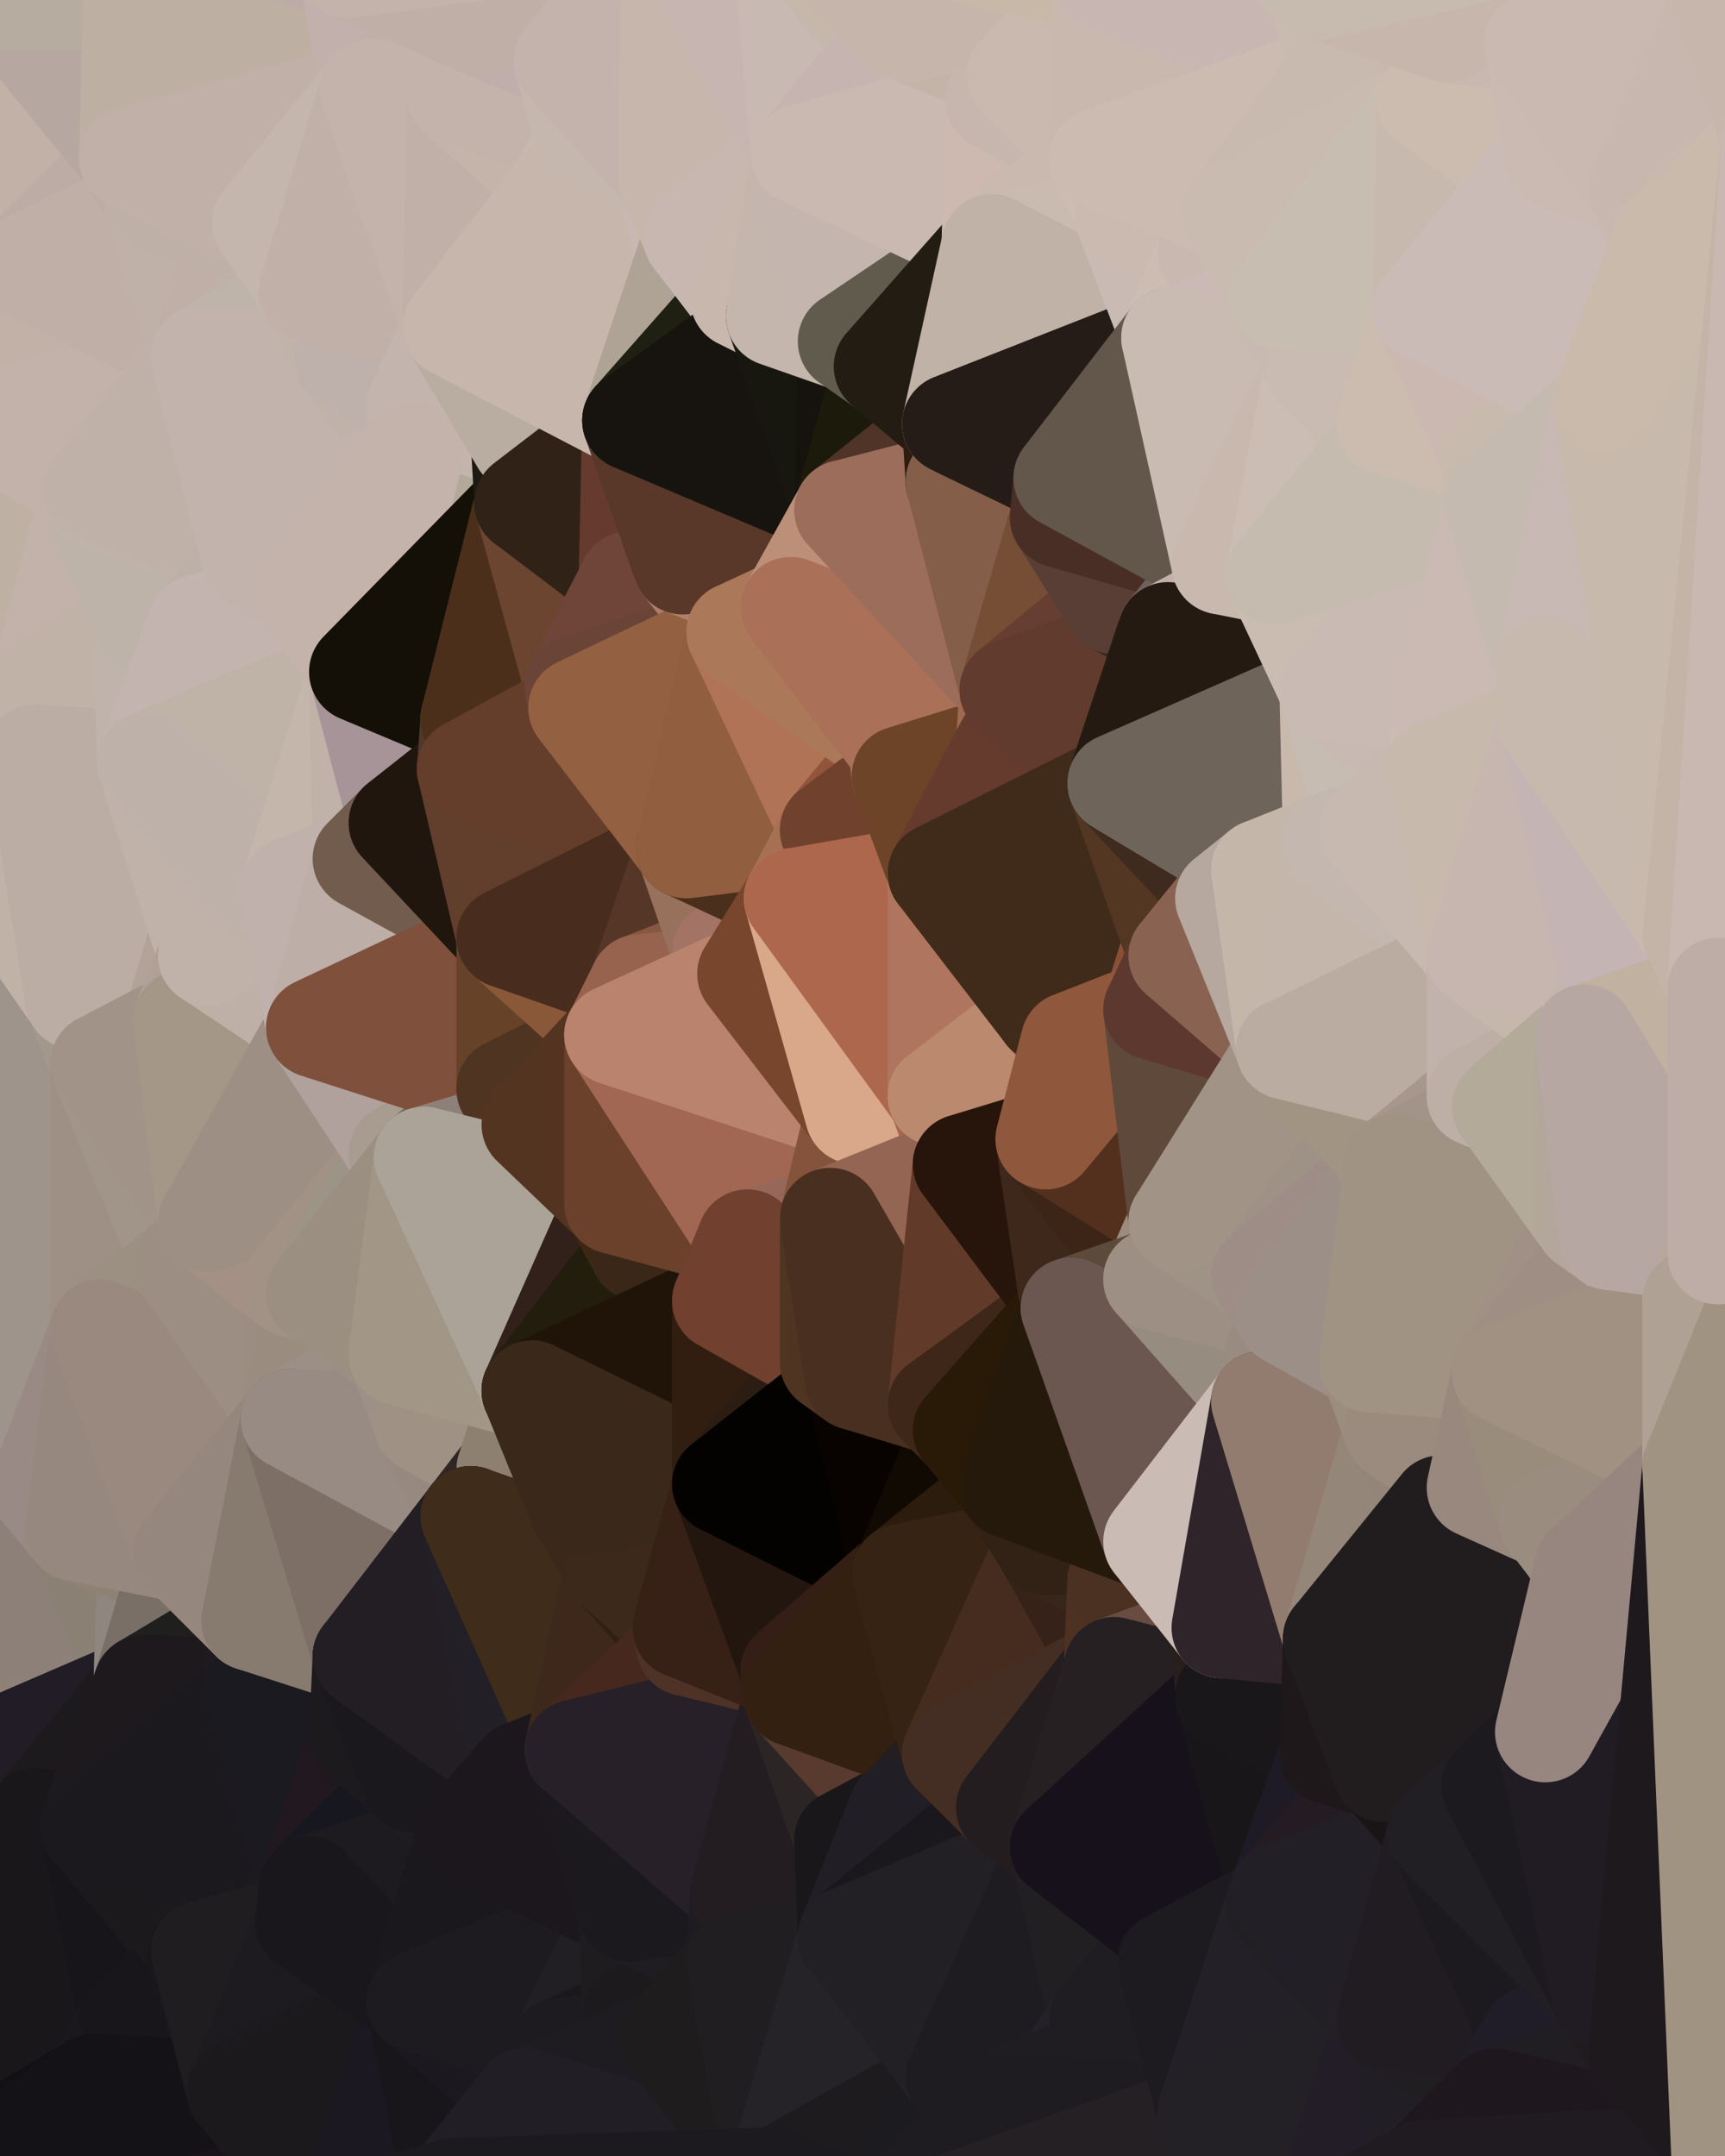 <?xml version="1.0" standalone="yes"?>
<svg width="480" height="600" xmlns="http://www.w3.org/2000/svg" version="1.1" ><polygon points="-34,148 -34,518 -18,222" fill="rgba(167, 153, 140, 1)" stroke="rgba(167, 153, 140, 1)" stroke-width="28" stroke-linejoin="round"/>
		<polygon points="-34,518 -18,444 -18,222" fill="rgba(154, 137, 127, 1)" stroke="rgba(154, 137, 127, 1)" stroke-width="28" stroke-linejoin="round"/>
		<polygon points="-19,204 -34,148 -18,222" fill="rgba(190, 176, 165, 1)" stroke="rgba(190, 176, 165, 1)" stroke-width="28" stroke-linejoin="round"/>
		<polygon points="-34,518 -19,500 -18,444" fill="rgba(39, 34, 38, 1)" stroke="rgba(39, 34, 38, 1)" stroke-width="28" stroke-linejoin="round"/>
		<polygon points="-4,118 -34,148 -3,130" fill="rgba(189, 174, 169, 1)" stroke="rgba(189, 174, 169, 1)" stroke-width="28" stroke-linejoin="round"/>
		<polygon points="-3,574 -34,518 0,599" fill="rgba(22, 22, 24, 1)" stroke="rgba(22, 22, 24, 1)" stroke-width="28" stroke-linejoin="round"/>
		<polygon points="-18,444 -19,500 -4,488" fill="rgba(114, 104, 95, 1)" stroke="rgba(114, 104, 95, 1)" stroke-width="28" stroke-linejoin="round"/>
		<polygon points="-34,148 -4,118 6,74" fill="rgba(189, 175, 166, 1)" stroke="rgba(189, 175, 166, 1)" stroke-width="28" stroke-linejoin="round"/>
		<polygon points="0,0 -34,148 6,74" fill="rgba(191, 175, 162, 1)" stroke="rgba(191, 175, 162, 1)" stroke-width="28" stroke-linejoin="round"/>
		<polygon points="-3,574 0,599 6,592" fill="rgba(17, 15, 20, 1)" stroke="rgba(17, 15, 20, 1)" stroke-width="28" stroke-linejoin="round"/>
		<polygon points="-4,488 -19,500 10,506" fill="rgba(32, 30, 33, 1)" stroke="rgba(32, 30, 33, 1)" stroke-width="28" stroke-linejoin="round"/>
		<polygon points="-19,204 -18,222 10,210" fill="rgba(189, 175, 164, 1)" stroke="rgba(189, 175, 164, 1)" stroke-width="28" stroke-linejoin="round"/>
		<polygon points="-19,204 10,210 11,192" fill="rgba(190, 173, 165, 1)" stroke="rgba(190, 173, 165, 1)" stroke-width="28" stroke-linejoin="round"/>
		<polygon points="-34,148 -19,204 11,192" fill="rgba(188, 174, 161, 1)" stroke="rgba(188, 174, 161, 1)" stroke-width="28" stroke-linejoin="round"/>
		<polygon points="-19,500 -34,518 10,506" fill="rgba(30, 28, 31, 1)" stroke="rgba(30, 28, 31, 1)" stroke-width="28" stroke-linejoin="round"/>
		<polygon points="11,414 -18,444 21,426" fill="rgba(148, 131, 124, 1)" stroke="rgba(148, 131, 124, 1)" stroke-width="28" stroke-linejoin="round"/>
		<polygon points="-3,574 6,592 26,580" fill="rgba(22, 20, 25, 1)" stroke="rgba(22, 20, 25, 1)" stroke-width="28" stroke-linejoin="round"/>
		<polygon points="-3,130 25,138 26,136" fill="rgba(192, 177, 170, 1)" stroke="rgba(192, 177, 170, 1)" stroke-width="28" stroke-linejoin="round"/>
		<polygon points="21,278 28,370 28,296" fill="rgba(159, 146, 138, 1)" stroke="rgba(159, 146, 138, 1)" stroke-width="28" stroke-linejoin="round"/>
		<polygon points="-18,444 11,414 28,370" fill="rgba(147, 135, 123, 1)" stroke="rgba(147, 135, 123, 1)" stroke-width="28" stroke-linejoin="round"/>
		<polygon points="21,278 -18,444 28,370" fill="rgba(157, 143, 130, 1)" stroke="rgba(157, 143, 130, 1)" stroke-width="28" stroke-linejoin="round"/>
		<polygon points="-4,118 -3,130 26,136" fill="rgba(190, 175, 168, 1)" stroke="rgba(190, 175, 168, 1)" stroke-width="28" stroke-linejoin="round"/>
		<polygon points="-3,130 11,192 25,138" fill="rgba(192, 178, 165, 1)" stroke="rgba(192, 178, 165, 1)" stroke-width="28" stroke-linejoin="round"/>
		<polygon points="-18,222 -18,444 21,278" fill="rgba(158, 148, 139, 1)" stroke="rgba(158, 148, 139, 1)" stroke-width="28" stroke-linejoin="round"/>
		<polygon points="-3,130 -34,148 11,192" fill="rgba(190, 176, 163, 1)" stroke="rgba(190, 176, 163, 1)" stroke-width="28" stroke-linejoin="round"/>
		<polygon points="-34,518 -3,574 10,506" fill="rgba(23, 22, 27, 1)" stroke="rgba(23, 22, 27, 1)" stroke-width="28" stroke-linejoin="round"/>
		<polygon points="0,0 6,74 36,44" fill="rgba(194, 177, 167, 1)" stroke="rgba(194, 177, 167, 1)" stroke-width="28" stroke-linejoin="round"/>
		<polygon points="-3,574 26,580 36,562" fill="rgba(23, 21, 26, 1)" stroke="rgba(23, 21, 26, 1)" stroke-width="28" stroke-linejoin="round"/>
		<polygon points="-18,444 -4,488 40,469" fill="rgba(143, 129, 118, 1)" stroke="rgba(143, 129, 118, 1)" stroke-width="28" stroke-linejoin="round"/>
		<polygon points="21,426 -18,444 40,469" fill="rgba(141, 128, 120, 1)" stroke="rgba(141, 128, 120, 1)" stroke-width="28" stroke-linejoin="round"/>
		<polygon points="25,138 11,192 40,173" fill="rgba(195, 178, 170, 1)" stroke="rgba(195, 178, 170, 1)" stroke-width="28" stroke-linejoin="round"/>
		<polygon points="36,44 6,74 43,56" fill="rgba(189, 172, 165, 1)" stroke="rgba(189, 172, 165, 1)" stroke-width="28" stroke-linejoin="round"/>
		<polygon points="11,192 10,210 41,212" fill="rgba(189, 174, 169, 1)" stroke="rgba(189, 174, 169, 1)" stroke-width="28" stroke-linejoin="round"/>
		<polygon points="21,426 40,469 41,434" fill="rgba(138, 128, 116, 1)" stroke="rgba(138, 128, 116, 1)" stroke-width="28" stroke-linejoin="round"/>
		<polygon points="-4,488 10,506 40,469" fill="rgba(34, 28, 38, 1)" stroke="rgba(34, 28, 38, 1)" stroke-width="28" stroke-linejoin="round"/>
		<polygon points="10,506 25,508 40,469" fill="rgba(28, 26, 29, 1)" stroke="rgba(28, 26, 29, 1)" stroke-width="28" stroke-linejoin="round"/>
		<polygon points="0,0 36,44 37,0" fill="rgba(182, 167, 160, 1)" stroke="rgba(182, 167, 160, 1)" stroke-width="28" stroke-linejoin="round"/>
		<polygon points="10,506 -3,574 36,562" fill="rgba(25, 23, 26, 1)" stroke="rgba(25, 23, 26, 1)" stroke-width="28" stroke-linejoin="round"/>
		<polygon points="25,508 10,506 36,562" fill="rgba(25, 23, 26, 1)" stroke="rgba(25, 23, 26, 1)" stroke-width="28" stroke-linejoin="round"/>
		<polygon points="10,210 -18,222 21,278" fill="rgba(192, 178, 167, 1)" stroke="rgba(192, 178, 167, 1)" stroke-width="28" stroke-linejoin="round"/>
		<polygon points="21,278 28,296 51,284" fill="rgba(162, 152, 140, 1)" stroke="rgba(162, 152, 140, 1)" stroke-width="28" stroke-linejoin="round"/>
		<polygon points="40,173 11,192 41,212" fill="rgba(192, 178, 167, 1)" stroke="rgba(192, 178, 167, 1)" stroke-width="28" stroke-linejoin="round"/>
		<polygon points="6,74 -4,118 56,99" fill="rgba(194, 177, 167, 1)" stroke="rgba(194, 177, 167, 1)" stroke-width="28" stroke-linejoin="round"/>
		<polygon points="-4,118 26,136 56,99" fill="rgba(195, 178, 170, 1)" stroke="rgba(195, 178, 170, 1)" stroke-width="28" stroke-linejoin="round"/>
		<polygon points="25,508 36,562 55,544" fill="rgba(23, 21, 26, 1)" stroke="rgba(23, 21, 26, 1)" stroke-width="28" stroke-linejoin="round"/>
		<polygon points="28,296 28,370 51,352" fill="rgba(158, 144, 133, 1)" stroke="rgba(158, 144, 133, 1)" stroke-width="28" stroke-linejoin="round"/>
		<polygon points="41,212 21,278 58,266" fill="rgba(194, 181, 172, 1)" stroke="rgba(194, 181, 172, 1)" stroke-width="28" stroke-linejoin="round"/>
		<polygon points="21,278 51,284 58,266" fill="rgba(179, 162, 152, 1)" stroke="rgba(179, 162, 152, 1)" stroke-width="28" stroke-linejoin="round"/>
		<polygon points="28,296 51,352 58,340" fill="rgba(161, 149, 137, 1)" stroke="rgba(161, 149, 137, 1)" stroke-width="28" stroke-linejoin="round"/>
		<polygon points="43,56 6,74 56,99" fill="rgba(192, 175, 167, 1)" stroke="rgba(192, 175, 167, 1)" stroke-width="28" stroke-linejoin="round"/>
		<polygon points="25,508 55,544 56,543" fill="rgba(27, 25, 30, 1)" stroke="rgba(27, 25, 30, 1)" stroke-width="28" stroke-linejoin="round"/>
		<polygon points="10,210 21,278 41,212" fill="rgba(187, 173, 164, 1)" stroke="rgba(187, 173, 164, 1)" stroke-width="28" stroke-linejoin="round"/>
		<polygon points="36,562 26,580 66,582" fill="rgba(26, 24, 29, 1)" stroke="rgba(26, 24, 29, 1)" stroke-width="28" stroke-linejoin="round"/>
		<polygon points="40,173 41,212 55,174" fill="rgba(192, 179, 171, 1)" stroke="rgba(192, 179, 171, 1)" stroke-width="28" stroke-linejoin="round"/>
		<polygon points="41,434 40,469 51,432" fill="rgba(143, 134, 127, 1)" stroke="rgba(143, 134, 127, 1)" stroke-width="28" stroke-linejoin="round"/>
		<polygon points="21,426 41,434 51,432" fill="rgba(142, 130, 116, 1)" stroke="rgba(142, 130, 116, 1)" stroke-width="28" stroke-linejoin="round"/>
		<polygon points="51,432 40,469 70,451" fill="rgba(121, 111, 102, 1)" stroke="rgba(121, 111, 102, 1)" stroke-width="28" stroke-linejoin="round"/>
		<polygon points="40,173 55,174 70,155" fill="rgba(189, 178, 172, 1)" stroke="rgba(189, 178, 172, 1)" stroke-width="28" stroke-linejoin="round"/>
		<polygon points="25,138 40,173 70,155" fill="rgba(189, 179, 169, 1)" stroke="rgba(189, 179, 169, 1)" stroke-width="28" stroke-linejoin="round"/>
		<polygon points="43,56 56,99 66,64" fill="rgba(191, 177, 168, 1)" stroke="rgba(191, 177, 168, 1)" stroke-width="28" stroke-linejoin="round"/>
		<polygon points="41,212 58,266 71,248" fill="rgba(192, 178, 169, 1)" stroke="rgba(192, 178, 169, 1)" stroke-width="28" stroke-linejoin="round"/>
		<polygon points="26,136 25,138 70,155" fill="rgba(192, 179, 170, 1)" stroke="rgba(192, 179, 170, 1)" stroke-width="28" stroke-linejoin="round"/>
		<polygon points="0,0 37,0 67,-29" fill="rgba(182, 172, 160, 1)" stroke="rgba(182, 172, 160, 1)" stroke-width="28" stroke-linejoin="round"/>
		<polygon points="11,414 21,426 28,370" fill="rgba(153, 138, 133, 1)" stroke="rgba(153, 138, 133, 1)" stroke-width="28" stroke-linejoin="round"/>
		<polygon points="70,451 40,469 71,470" fill="rgba(31, 31, 29, 1)" stroke="rgba(31, 31, 29, 1)" stroke-width="28" stroke-linejoin="round"/>
		<polygon points="55,544 36,562 66,582" fill="rgba(24, 22, 27, 1)" stroke="rgba(24, 22, 27, 1)" stroke-width="28" stroke-linejoin="round"/>
		<polygon points="51,284 28,296 58,340" fill="rgba(161, 147, 136, 1)" stroke="rgba(161, 147, 136, 1)" stroke-width="28" stroke-linejoin="round"/>
		<polygon points="28,370 21,426 51,432" fill="rgba(150, 136, 127, 1)" stroke="rgba(150, 136, 127, 1)" stroke-width="28" stroke-linejoin="round"/>
		<polygon points="58,340 51,352 81,358" fill="rgba(159, 147, 135, 1)" stroke="rgba(159, 147, 135, 1)" stroke-width="28" stroke-linejoin="round"/>
		<polygon points="51,352 28,370 81,395" fill="rgba(156, 144, 130, 1)" stroke="rgba(156, 144, 130, 1)" stroke-width="28" stroke-linejoin="round"/>
		<polygon points="28,370 51,432 81,395" fill="rgba(154, 137, 127, 1)" stroke="rgba(154, 137, 127, 1)" stroke-width="28" stroke-linejoin="round"/>
		<polygon points="56,99 26,136 70,155" fill="rgba(191, 177, 168, 1)" stroke="rgba(191, 177, 168, 1)" stroke-width="28" stroke-linejoin="round"/>
		<polygon points="56,543 85,535 86,525" fill="rgba(28, 26, 31, 1)" stroke="rgba(28, 26, 31, 1)" stroke-width="28" stroke-linejoin="round"/>
		<polygon points="66,64 56,99 86,81" fill="rgba(192, 175, 167, 1)" stroke="rgba(192, 175, 167, 1)" stroke-width="28" stroke-linejoin="round"/>
		<polygon points="73,62 66,64 86,81" fill="rgba(192, 178, 169, 1)" stroke="rgba(192, 178, 169, 1)" stroke-width="28" stroke-linejoin="round"/>
		<polygon points="70,155 55,174 85,165" fill="rgba(189, 176, 167, 1)" stroke="rgba(189, 176, 167, 1)" stroke-width="28" stroke-linejoin="round"/>
		<polygon points="40,469 25,508 71,470" fill="rgba(30, 25, 29, 1)" stroke="rgba(30, 25, 29, 1)" stroke-width="28" stroke-linejoin="round"/>
		<polygon points="58,266 51,284 88,286" fill="rgba(175, 161, 152, 1)" stroke="rgba(175, 161, 152, 1)" stroke-width="28" stroke-linejoin="round"/>
		<polygon points="25,508 56,543 86,525" fill="rgba(27, 25, 28, 1)" stroke="rgba(27, 25, 28, 1)" stroke-width="28" stroke-linejoin="round"/>
		<polygon points="71,470 25,508 86,525" fill="rgba(27, 25, 30, 1)" stroke="rgba(27, 25, 30, 1)" stroke-width="28" stroke-linejoin="round"/>
		<polygon points="51,352 81,395 81,358" fill="rgba(156, 142, 131, 1)" stroke="rgba(156, 142, 131, 1)" stroke-width="28" stroke-linejoin="round"/>
		<polygon points="36,44 43,56 73,62" fill="rgba(187, 173, 164, 1)" stroke="rgba(187, 173, 164, 1)" stroke-width="28" stroke-linejoin="round"/>
		<polygon points="43,56 66,64 73,62" fill="rgba(190, 176, 167, 1)" stroke="rgba(190, 176, 167, 1)" stroke-width="28" stroke-linejoin="round"/>
		<polygon points="56,543 55,544 66,582" fill="rgba(27, 22, 26, 1)" stroke="rgba(27, 22, 26, 1)" stroke-width="28" stroke-linejoin="round"/>
		<polygon points="6,592 0,599 26,580" fill="rgba(18, 16, 21, 1)" stroke="rgba(18, 16, 21, 1)" stroke-width="28" stroke-linejoin="round"/>
		<polygon points="86,81 56,99 96,100" fill="rgba(190, 180, 170, 1)" stroke="rgba(190, 180, 170, 1)" stroke-width="28" stroke-linejoin="round"/>
		<polygon points="67,-29 37,0 97,-9" fill="rgba(191, 175, 159, 1)" stroke="rgba(191, 175, 159, 1)" stroke-width="28" stroke-linejoin="round"/>
		<polygon points="66,582 0,599 96,618" fill="rgba(25, 20, 26, 1)" stroke="rgba(25, 20, 26, 1)" stroke-width="28" stroke-linejoin="round"/>
		<polygon points="81,358 81,395 88,360" fill="rgba(155, 141, 132, 1)" stroke="rgba(155, 141, 132, 1)" stroke-width="28" stroke-linejoin="round"/>
		<polygon points="51,284 58,340 88,286" fill="rgba(164, 151, 135, 1)" stroke="rgba(164, 151, 135, 1)" stroke-width="28" stroke-linejoin="round"/>
		<polygon points="81,247 58,266 88,286" fill="rgba(190, 176, 167, 1)" stroke="rgba(190, 176, 167, 1)" stroke-width="28" stroke-linejoin="round"/>
		<polygon points="71,248 58,266 81,247" fill="rgba(192, 178, 169, 1)" stroke="rgba(192, 178, 169, 1)" stroke-width="28" stroke-linejoin="round"/>
		<polygon points="26,580 0,599 66,582" fill="rgba(20, 18, 23, 1)" stroke="rgba(20, 18, 23, 1)" stroke-width="28" stroke-linejoin="round"/>
		<polygon points="85,165 55,174 100,187" fill="rgba(194, 181, 173, 1)" stroke="rgba(194, 181, 173, 1)" stroke-width="28" stroke-linejoin="round"/>
		<polygon points="70,451 71,470 101,461" fill="rgba(31, 26, 30, 1)" stroke="rgba(31, 26, 30, 1)" stroke-width="28" stroke-linejoin="round"/>
		<polygon points="56,543 66,582 85,535" fill="rgba(31, 29, 32, 1)" stroke="rgba(31, 29, 32, 1)" stroke-width="28" stroke-linejoin="round"/>
		<polygon points="97,-9 37,0 103,25" fill="rgba(189, 171, 167, 1)" stroke="rgba(189, 171, 167, 1)" stroke-width="28" stroke-linejoin="round"/>
		<polygon points="37,0 36,44 103,25" fill="rgba(189, 175, 162, 1)" stroke="rgba(189, 175, 162, 1)" stroke-width="28" stroke-linejoin="round"/>
		<polygon points="36,44 73,62 103,25" fill="rgba(193, 176, 168, 1)" stroke="rgba(193, 176, 168, 1)" stroke-width="28" stroke-linejoin="round"/>
		<polygon points="71,470 100,483 101,461" fill="rgba(27, 22, 28, 1)" stroke="rgba(27, 22, 28, 1)" stroke-width="28" stroke-linejoin="round"/>
		<polygon points="71,470 86,525 100,483" fill="rgba(27, 26, 32, 1)" stroke="rgba(27, 26, 32, 1)" stroke-width="28" stroke-linejoin="round"/>
		<polygon points="55,174 41,212 100,187" fill="rgba(195, 180, 175, 1)" stroke="rgba(195, 180, 175, 1)" stroke-width="28" stroke-linejoin="round"/>
		<polygon points="41,212 81,247 100,187" fill="rgba(191, 179, 167, 1)" stroke="rgba(191, 179, 167, 1)" stroke-width="28" stroke-linejoin="round"/>
		<polygon points="56,99 70,155 96,100" fill="rgba(194, 179, 172, 1)" stroke="rgba(194, 179, 172, 1)" stroke-width="28" stroke-linejoin="round"/>
		<polygon points="41,212 71,248 81,247" fill="rgba(190, 177, 169, 1)" stroke="rgba(190, 177, 169, 1)" stroke-width="28" stroke-linejoin="round"/>
		<polygon points="51,432 70,451 81,395" fill="rgba(149, 135, 126, 1)" stroke="rgba(149, 135, 126, 1)" stroke-width="28" stroke-linejoin="round"/>
		<polygon points="58,340 81,358 111,321" fill="rgba(164, 144, 133, 1)" stroke="rgba(164, 144, 133, 1)" stroke-width="28" stroke-linejoin="round"/>
		<polygon points="88,286 58,340 111,321" fill="rgba(157, 143, 132, 1)" stroke="rgba(157, 143, 132, 1)" stroke-width="28" stroke-linejoin="round"/>
		<polygon points="88,360 81,395 111,377" fill="rgba(154, 140, 127, 1)" stroke="rgba(154, 140, 127, 1)" stroke-width="28" stroke-linejoin="round"/>
		<polygon points="100,187 81,247 101,239" fill="rgba(196, 182, 171, 1)" stroke="rgba(196, 182, 171, 1)" stroke-width="28" stroke-linejoin="round"/>
		<polygon points="96,100 70,155 115,126" fill="rgba(194, 179, 172, 1)" stroke="rgba(194, 179, 172, 1)" stroke-width="28" stroke-linejoin="round"/>
		<polygon points="81,358 88,360 111,321" fill="rgba(162, 146, 133, 1)" stroke="rgba(162, 146, 133, 1)" stroke-width="28" stroke-linejoin="round"/>
		<polygon points="100,187 101,239 111,229" fill="rgba(192, 178, 169, 1)" stroke="rgba(192, 178, 169, 1)" stroke-width="28" stroke-linejoin="round"/>
		<polygon points="96,100 115,126 116,113" fill="rgba(192, 178, 169, 1)" stroke="rgba(192, 178, 169, 1)" stroke-width="28" stroke-linejoin="round"/>
		<polygon points="85,535 66,582 116,557" fill="rgba(29, 27, 32, 1)" stroke="rgba(29, 27, 32, 1)" stroke-width="28" stroke-linejoin="round"/>
		<polygon points="100,483 86,525 115,496" fill="rgba(34, 24, 32, 1)" stroke="rgba(34, 24, 32, 1)" stroke-width="28" stroke-linejoin="round"/>
		<polygon points="111,377 81,395 118,396" fill="rgba(156, 143, 134, 1)" stroke="rgba(156, 143, 134, 1)" stroke-width="28" stroke-linejoin="round"/>
		<polygon points="70,155 85,165 115,126" fill="rgba(194, 179, 172, 1)" stroke="rgba(194, 179, 172, 1)" stroke-width="28" stroke-linejoin="round"/>
		<polygon points="81,247 88,286 101,239" fill="rgba(192, 177, 172, 1)" stroke="rgba(192, 177, 172, 1)" stroke-width="28" stroke-linejoin="round"/>
		<polygon points="86,81 96,100 126,91" fill="rgba(193, 179, 170, 1)" stroke="rgba(193, 179, 170, 1)" stroke-width="28" stroke-linejoin="round"/>
		<polygon points="96,100 116,113 126,91" fill="rgba(190, 177, 171, 1)" stroke="rgba(190, 177, 171, 1)" stroke-width="28" stroke-linejoin="round"/>
		<polygon points="81,395 70,451 101,461" fill="rgba(135, 123, 111, 1)" stroke="rgba(135, 123, 111, 1)" stroke-width="28" stroke-linejoin="round"/>
		<polygon points="100,187 130,214 131,200" fill="rgba(25, 25, 15, 1)" stroke="rgba(25, 25, 15, 1)" stroke-width="28" stroke-linejoin="round"/>
		<polygon points="81,395 101,461 131,422" fill="rgba(125, 111, 102, 1)" stroke="rgba(125, 111, 102, 1)" stroke-width="28" stroke-linejoin="round"/>
		<polygon points="118,396 81,395 131,422" fill="rgba(152, 139, 131, 1)" stroke="rgba(152, 139, 131, 1)" stroke-width="28" stroke-linejoin="round"/>
		<polygon points="115,496 86,525 130,510" fill="rgba(23, 23, 31, 1)" stroke="rgba(23, 23, 31, 1)" stroke-width="28" stroke-linejoin="round"/>
		<polygon points="100,187 111,229 130,214" fill="rgba(167, 148, 152, 1)" stroke="rgba(167, 148, 152, 1)" stroke-width="28" stroke-linejoin="round"/>
		<polygon points="66,582 96,618 116,557" fill="rgba(27, 25, 28, 1)" stroke="rgba(27, 25, 28, 1)" stroke-width="28" stroke-linejoin="round"/>
		<polygon points="97,-9 103,25 133,7" fill="rgba(194, 176, 172, 1)" stroke="rgba(194, 176, 172, 1)" stroke-width="28" stroke-linejoin="round"/>
		<polygon points="103,25 127,26 133,7" fill="rgba(192, 175, 167, 1)" stroke="rgba(192, 175, 167, 1)" stroke-width="28" stroke-linejoin="round"/>
		<polygon points="86,525 116,557 130,510" fill="rgba(29, 27, 32, 1)" stroke="rgba(29, 27, 32, 1)" stroke-width="28" stroke-linejoin="round"/>
		<polygon points="116,557 96,618 126,609" fill="rgba(27, 24, 33, 1)" stroke="rgba(27, 24, 33, 1)" stroke-width="28" stroke-linejoin="round"/>
		<polygon points="111,321 88,360 118,322" fill="rgba(156, 148, 135, 1)" stroke="rgba(156, 148, 135, 1)" stroke-width="28" stroke-linejoin="round"/>
		<polygon points="86,525 85,535 116,557" fill="rgba(25, 23, 28, 1)" stroke="rgba(25, 23, 28, 1)" stroke-width="28" stroke-linejoin="round"/>
		<polygon points="73,62 86,81 103,25" fill="rgba(196, 182, 173, 1)" stroke="rgba(196, 182, 173, 1)" stroke-width="28" stroke-linejoin="round"/>
		<polygon points="118,396 131,422 141,409" fill="rgba(151, 137, 128, 1)" stroke="rgba(151, 137, 128, 1)" stroke-width="28" stroke-linejoin="round"/>
		<polygon points="88,286 111,321 141,303" fill="rgba(176, 161, 156, 1)" stroke="rgba(176, 161, 156, 1)" stroke-width="28" stroke-linejoin="round"/>
		<polygon points="111,321 118,322 141,303" fill="rgba(168, 156, 144, 1)" stroke="rgba(168, 156, 144, 1)" stroke-width="28" stroke-linejoin="round"/>
		<polygon points="101,239 88,286 141,261" fill="rgba(189, 174, 167, 1)" stroke="rgba(189, 174, 167, 1)" stroke-width="28" stroke-linejoin="round"/>
		<polygon points="111,229 101,239 141,261" fill="rgba(114, 92, 78, 1)" stroke="rgba(114, 92, 78, 1)" stroke-width="28" stroke-linejoin="round"/>
		<polygon points="88,360 111,377 118,322" fill="rgba(155, 143, 129, 1)" stroke="rgba(155, 143, 129, 1)" stroke-width="28" stroke-linejoin="round"/>
		<polygon points="115,496 130,510 145,493" fill="rgba(30, 28, 31, 1)" stroke="rgba(30, 28, 31, 1)" stroke-width="28" stroke-linejoin="round"/>
		<polygon points="116,113 115,126 145,123" fill="rgba(193, 179, 168, 1)" stroke="rgba(193, 179, 168, 1)" stroke-width="28" stroke-linejoin="round"/>
		<polygon points="101,461 100,483 115,496" fill="rgba(28, 26, 29, 1)" stroke="rgba(28, 26, 29, 1)" stroke-width="28" stroke-linejoin="round"/>
		<polygon points="145,123 115,126 146,140" fill="rgba(153, 145, 126, 1)" stroke="rgba(153, 145, 126, 1)" stroke-width="28" stroke-linejoin="round"/>
		<polygon points="116,557 126,609 146,584" fill="rgba(24, 22, 27, 1)" stroke="rgba(24, 22, 27, 1)" stroke-width="28" stroke-linejoin="round"/>
		<polygon points="103,25 86,81 126,91" fill="rgba(193, 176, 168, 1)" stroke="rgba(193, 176, 168, 1)" stroke-width="28" stroke-linejoin="round"/>
		<polygon points="141,303 118,322 148,313" fill="rgba(120, 98, 84, 1)" stroke="rgba(120, 98, 84, 1)" stroke-width="28" stroke-linejoin="round"/>
		<polygon points="111,377 118,396 148,387" fill="rgba(157, 144, 136, 1)" stroke="rgba(157, 144, 136, 1)" stroke-width="28" stroke-linejoin="round"/>
		<polygon points="118,396 141,409 148,387" fill="rgba(159, 145, 132, 1)" stroke="rgba(159, 145, 132, 1)" stroke-width="28" stroke-linejoin="round"/>
		<polygon points="115,126 100,187 146,140" fill="rgba(178, 169, 154, 1)" stroke="rgba(178, 169, 154, 1)" stroke-width="28" stroke-linejoin="round"/>
		<polygon points="101,461 115,496 145,493" fill="rgba(26, 24, 29, 1)" stroke="rgba(26, 24, 29, 1)" stroke-width="28" stroke-linejoin="round"/>
		<polygon points="126,91 116,113 145,123" fill="rgba(195, 180, 173, 1)" stroke="rgba(195, 180, 173, 1)" stroke-width="28" stroke-linejoin="round"/>
		<polygon points="141,261 88,286 141,303" fill="rgba(127, 80, 60, 1)" stroke="rgba(127, 80, 60, 1)" stroke-width="28" stroke-linejoin="round"/>
		<polygon points="103,25 126,91 127,26" fill="rgba(196, 179, 171, 1)" stroke="rgba(196, 179, 171, 1)" stroke-width="28" stroke-linejoin="round"/>
		<polygon points="85,165 100,187 115,126" fill="rgba(196, 179, 171, 1)" stroke="rgba(196, 179, 171, 1)" stroke-width="28" stroke-linejoin="round"/>
		<polygon points="116,557 146,584 156,570" fill="rgba(27, 24, 31, 1)" stroke="rgba(27, 24, 31, 1)" stroke-width="28" stroke-linejoin="round"/>
		<polygon points="127,26 126,91 156,52" fill="rgba(193, 176, 168, 1)" stroke="rgba(193, 176, 168, 1)" stroke-width="28" stroke-linejoin="round"/>
		<polygon points="133,7 127,26 157,17" fill="rgba(194, 180, 171, 1)" stroke="rgba(194, 180, 171, 1)" stroke-width="28" stroke-linejoin="round"/>
		<polygon points="100,187 131,200 146,140" fill="rgba(20, 16, 7, 1)" stroke="rgba(20, 16, 7, 1)" stroke-width="28" stroke-linejoin="round"/>
		<polygon points="130,214 111,229 141,261" fill="rgba(32, 22, 13, 1)" stroke="rgba(32, 22, 13, 1)" stroke-width="28" stroke-linejoin="round"/>
		<polygon points="141,409 131,422 161,419" fill="rgba(48, 38, 37, 1)" stroke="rgba(48, 38, 37, 1)" stroke-width="28" stroke-linejoin="round"/>
		<polygon points="160,191 131,200 161,197" fill="rgba(94, 63, 42, 1)" stroke="rgba(94, 63, 42, 1)" stroke-width="28" stroke-linejoin="round"/>
		<polygon points="127,26 156,52 163,39" fill="rgba(197, 180, 170, 1)" stroke="rgba(197, 180, 170, 1)" stroke-width="28" stroke-linejoin="round"/>
		<polygon points="157,17 127,26 163,39" fill="rgba(196, 179, 171, 1)" stroke="rgba(196, 179, 171, 1)" stroke-width="28" stroke-linejoin="round"/>
		<polygon points="131,200 130,214 161,197" fill="rgba(81, 55, 42, 1)" stroke="rgba(81, 55, 42, 1)" stroke-width="28" stroke-linejoin="round"/>
		<polygon points="146,140 131,200 160,191" fill="rgba(75, 47, 26, 1)" stroke="rgba(75, 47, 26, 1)" stroke-width="28" stroke-linejoin="round"/>
		<polygon points="148,313 118,322 171,335" fill="rgba(141, 128, 120, 1)" stroke="rgba(141, 128, 120, 1)" stroke-width="28" stroke-linejoin="round"/>
		<polygon points="161,419 131,422 171,436" fill="rgba(66, 48, 34, 1)" stroke="rgba(66, 48, 34, 1)" stroke-width="28" stroke-linejoin="round"/>
		<polygon points="141,261 141,303 171,288" fill="rgba(102, 66, 40, 1)" stroke="rgba(102, 66, 40, 1)" stroke-width="28" stroke-linejoin="round"/>
		<polygon points="141,303 148,313 171,288" fill="rgba(79, 52, 33, 1)" stroke="rgba(79, 52, 33, 1)" stroke-width="28" stroke-linejoin="round"/>
		<polygon points="148,387 141,409 161,419" fill="rgba(141, 128, 112, 1)" stroke="rgba(141, 128, 112, 1)" stroke-width="28" stroke-linejoin="round"/>
		<polygon points="118,322 111,377 148,387" fill="rgba(162, 150, 134, 1)" stroke="rgba(162, 150, 134, 1)" stroke-width="28" stroke-linejoin="round"/>
		<polygon points="131,422 101,461 145,493" fill="rgba(35, 30, 36, 1)" stroke="rgba(35, 30, 36, 1)" stroke-width="28" stroke-linejoin="round"/>
		<polygon points="130,510 116,557 175,532" fill="rgba(26, 24, 29, 1)" stroke="rgba(26, 24, 29, 1)" stroke-width="28" stroke-linejoin="round"/>
		<polygon points="146,140 160,191 175,162" fill="rgba(107, 69, 48, 1)" stroke="rgba(107, 69, 48, 1)" stroke-width="28" stroke-linejoin="round"/>
		<polygon points="118,322 148,387 171,335" fill="rgba(171, 163, 152, 1)" stroke="rgba(171, 163, 152, 1)" stroke-width="28" stroke-linejoin="round"/>
		<polygon points="131,422 145,493 160,487" fill="rgba(34, 31, 38, 1)" stroke="rgba(34, 31, 38, 1)" stroke-width="28" stroke-linejoin="round"/>
		<polygon points="116,557 156,570 175,532" fill="rgba(29, 27, 32, 1)" stroke="rgba(29, 27, 32, 1)" stroke-width="28" stroke-linejoin="round"/>
		<polygon points="131,422 160,487 171,436" fill="rgba(63, 44, 27, 1)" stroke="rgba(63, 44, 27, 1)" stroke-width="28" stroke-linejoin="round"/>
		<polygon points="171,335 148,387 178,348" fill="rgba(50, 33, 26, 1)" stroke="rgba(50, 33, 26, 1)" stroke-width="28" stroke-linejoin="round"/>
		<polygon points="141,261 171,288 178,274" fill="rgba(137, 88, 56, 1)" stroke="rgba(137, 88, 56, 1)" stroke-width="28" stroke-linejoin="round"/>
		<polygon points="145,123 146,140 176,117" fill="rgba(28, 25, 16, 1)" stroke="rgba(28, 25, 16, 1)" stroke-width="28" stroke-linejoin="round"/>
		<polygon points="126,91 145,123 176,117" fill="rgba(185, 173, 161, 1)" stroke="rgba(185, 173, 161, 1)" stroke-width="28" stroke-linejoin="round"/>
		<polygon points="175,532 156,570 176,561" fill="rgba(33, 31, 36, 1)" stroke="rgba(33, 31, 36, 1)" stroke-width="28" stroke-linejoin="round"/>
		<polygon points="145,493 130,510 175,532" fill="rgba(28, 23, 29, 1)" stroke="rgba(28, 23, 29, 1)" stroke-width="28" stroke-linejoin="round"/>
		<polygon points="160,487 145,493 175,532" fill="rgba(28, 23, 29, 1)" stroke="rgba(28, 23, 29, 1)" stroke-width="28" stroke-linejoin="round"/>
		<polygon points="163,39 156,52 186,49" fill="rgba(198, 184, 175, 1)" stroke="rgba(198, 184, 175, 1)" stroke-width="28" stroke-linejoin="round"/>
		<polygon points="133,7 157,17 187,-21" fill="rgba(192, 174, 172, 1)" stroke="rgba(192, 174, 172, 1)" stroke-width="28" stroke-linejoin="round"/>
		<polygon points="176,561 156,570 186,567" fill="rgba(26, 24, 29, 1)" stroke="rgba(26, 24, 29, 1)" stroke-width="28" stroke-linejoin="round"/>
		<polygon points="171,436 160,487 191,458" fill="rgba(62, 40, 27, 1)" stroke="rgba(62, 40, 27, 1)" stroke-width="28" stroke-linejoin="round"/>
		<polygon points="190,453 171,436 191,458" fill="rgba(49, 31, 17, 1)" stroke="rgba(49, 31, 17, 1)" stroke-width="28" stroke-linejoin="round"/>
		<polygon points="130,214 141,261 191,236" fill="rgba(98, 63, 44, 1)" stroke="rgba(98, 63, 44, 1)" stroke-width="28" stroke-linejoin="round"/>
		<polygon points="161,197 130,214 191,236" fill="rgba(100, 62, 43, 1)" stroke="rgba(100, 62, 43, 1)" stroke-width="28" stroke-linejoin="round"/>
		<polygon points="146,140 175,162 176,117" fill="rgba(48, 34, 23, 1)" stroke="rgba(48, 34, 23, 1)" stroke-width="28" stroke-linejoin="round"/>
		<polygon points="156,52 176,117 193,66" fill="rgba(196, 182, 173, 1)" stroke="rgba(196, 182, 173, 1)" stroke-width="28" stroke-linejoin="round"/>
		<polygon points="186,49 156,52 193,66" fill="rgba(201, 184, 177, 1)" stroke="rgba(201, 184, 177, 1)" stroke-width="28" stroke-linejoin="round"/>
		<polygon points="141,261 178,274 191,236" fill="rgba(72, 44, 30, 1)" stroke="rgba(72, 44, 30, 1)" stroke-width="28" stroke-linejoin="round"/>
		<polygon points="176,117 175,162 190,157" fill="rgba(102, 58, 47, 1)" stroke="rgba(102, 58, 47, 1)" stroke-width="28" stroke-linejoin="round"/>
		<polygon points="97,-9 133,7 187,-21" fill="rgba(192, 175, 167, 1)" stroke="rgba(192, 175, 167, 1)" stroke-width="28" stroke-linejoin="round"/>
		<polygon points="156,52 126,91 176,117" fill="rgba(199, 182, 172, 1)" stroke="rgba(199, 182, 172, 1)" stroke-width="28" stroke-linejoin="round"/>
		<polygon points="171,288 148,313 171,335" fill="rgba(83, 52, 32, 1)" stroke="rgba(83, 52, 32, 1)" stroke-width="28" stroke-linejoin="round"/>
		<polygon points="191,236 178,274 201,265" fill="rgba(86, 54, 39, 1)" stroke="rgba(86, 54, 39, 1)" stroke-width="28" stroke-linejoin="round"/>
		<polygon points="161,419 171,436 201,413" fill="rgba(58, 40, 26, 1)" stroke="rgba(58, 40, 26, 1)" stroke-width="28" stroke-linejoin="round"/>
		<polygon points="156,570 146,584 186,567" fill="rgba(29, 27, 32, 1)" stroke="rgba(29, 27, 32, 1)" stroke-width="28" stroke-linejoin="round"/>
		<polygon points="190,157 175,162 205,176" fill="rgba(132, 85, 67, 1)" stroke="rgba(132, 85, 67, 1)" stroke-width="28" stroke-linejoin="round"/>
		<polygon points="175,532 176,561 205,546" fill="rgba(30, 28, 31, 1)" stroke="rgba(30, 28, 31, 1)" stroke-width="28" stroke-linejoin="round"/>
		<polygon points="176,561 186,567 205,546" fill="rgba(28, 26, 29, 1)" stroke="rgba(28, 26, 29, 1)" stroke-width="28" stroke-linejoin="round"/>
		<polygon points="178,348 148,387 201,362" fill="rgba(35, 29, 13, 1)" stroke="rgba(35, 29, 13, 1)" stroke-width="28" stroke-linejoin="round"/>
		<polygon points="193,66 176,117 206,83" fill="rgba(175, 163, 149, 1)" stroke="rgba(175, 163, 149, 1)" stroke-width="28" stroke-linejoin="round"/>
		<polygon points="175,162 160,191 205,176" fill="rgba(111, 69, 57, 1)" stroke="rgba(111, 69, 57, 1)" stroke-width="28" stroke-linejoin="round"/>
		<polygon points="201,265 178,274 208,271" fill="rgba(134, 88, 64, 1)" stroke="rgba(134, 88, 64, 1)" stroke-width="28" stroke-linejoin="round"/>
		<polygon points="171,335 178,348 208,345" fill="rgba(61, 39, 18, 1)" stroke="rgba(61, 39, 18, 1)" stroke-width="28" stroke-linejoin="round"/>
		<polygon points="178,348 201,362 208,345" fill="rgba(58, 39, 24, 1)" stroke="rgba(58, 39, 24, 1)" stroke-width="28" stroke-linejoin="round"/>
		<polygon points="175,532 205,546 206,527" fill="rgba(30, 29, 34, 1)" stroke="rgba(30, 29, 34, 1)" stroke-width="28" stroke-linejoin="round"/>
		<polygon points="160,191 161,197 205,176" fill="rgba(106, 68, 55, 1)" stroke="rgba(106, 68, 55, 1)" stroke-width="28" stroke-linejoin="round"/>
		<polygon points="148,387 201,413 201,362" fill="rgba(32, 20, 8, 1)" stroke="rgba(32, 20, 8, 1)" stroke-width="28" stroke-linejoin="round"/>
		<polygon points="171,436 190,453 201,413" fill="rgba(60, 41, 27, 1)" stroke="rgba(60, 41, 27, 1)" stroke-width="28" stroke-linejoin="round"/>
		<polygon points="148,387 161,419 201,413" fill="rgba(58, 40, 26, 1)" stroke="rgba(58, 40, 26, 1)" stroke-width="28" stroke-linejoin="round"/>
		<polygon points="157,17 163,39 186,49" fill="rgba(197, 183, 174, 1)" stroke="rgba(197, 183, 174, 1)" stroke-width="28" stroke-linejoin="round"/>
		<polygon points="186,567 146,584 216,606" fill="rgba(30, 28, 33, 1)" stroke="rgba(30, 28, 33, 1)" stroke-width="28" stroke-linejoin="round"/>
		<polygon points="146,584 126,609 216,606" fill="rgba(33, 30, 37, 1)" stroke="rgba(33, 30, 37, 1)" stroke-width="28" stroke-linejoin="round"/>
		<polygon points="178,274 171,288 208,271" fill="rgba(151, 99, 78, 1)" stroke="rgba(151, 99, 78, 1)" stroke-width="28" stroke-linejoin="round"/>
		<polygon points="160,487 175,532 206,527" fill="rgba(27, 25, 30, 1)" stroke="rgba(27, 25, 30, 1)" stroke-width="28" stroke-linejoin="round"/>
		<polygon points="220,465 191,458 221,472" fill="rgba(77, 49, 37, 1)" stroke="rgba(77, 49, 37, 1)" stroke-width="28" stroke-linejoin="round"/>
		<polygon points="191,236 201,265 221,250" fill="rgba(151, 113, 92, 1)" stroke="rgba(151, 113, 92, 1)" stroke-width="28" stroke-linejoin="round"/>
		<polygon points="67,-29 97,-9 187,-21" fill="rgba(196, 179, 171, 1)" stroke="rgba(196, 179, 171, 1)" stroke-width="28" stroke-linejoin="round"/>
		<polygon points="186,49 193,66 223,43" fill="rgba(199, 182, 172, 1)" stroke="rgba(199, 182, 172, 1)" stroke-width="28" stroke-linejoin="round"/>
		<polygon points="191,458 160,487 221,472" fill="rgba(70, 40, 30, 1)" stroke="rgba(70, 40, 30, 1)" stroke-width="28" stroke-linejoin="round"/>
		<polygon points="160,487 206,527 221,472" fill="rgba(39, 32, 40, 1)" stroke="rgba(39, 32, 40, 1)" stroke-width="28" stroke-linejoin="round"/>
		<polygon points="201,265 208,271 221,250" fill="rgba(163, 115, 101, 1)" stroke="rgba(163, 115, 101, 1)" stroke-width="28" stroke-linejoin="round"/>
		<polygon points="190,453 191,458 220,465" fill="rgba(78, 50, 38, 1)" stroke="rgba(78, 50, 38, 1)" stroke-width="28" stroke-linejoin="round"/>
		<polygon points="190,157 205,176 220,169" fill="rgba(172, 124, 102, 1)" stroke="rgba(172, 124, 102, 1)" stroke-width="28" stroke-linejoin="round"/>
		<polygon points="206,83 176,117 216,88" fill="rgba(31, 32, 18, 1)" stroke="rgba(31, 32, 18, 1)" stroke-width="28" stroke-linejoin="round"/>
		<polygon points="161,197 191,236 205,176" fill="rgba(147, 96, 65, 1)" stroke="rgba(147, 96, 65, 1)" stroke-width="28" stroke-linejoin="round"/>
		<polygon points="157,17 186,49 187,-21" fill="rgba(196, 179, 172, 1)" stroke="rgba(196, 179, 172, 1)" stroke-width="28" stroke-linejoin="round"/>
		<polygon points="191,236 221,250 231,231" fill="rgba(74, 47, 28, 1)" stroke="rgba(74, 47, 28, 1)" stroke-width="28" stroke-linejoin="round"/>
		<polygon points="201,362 201,413 231,379" fill="rgba(49, 30, 16, 1)" stroke="rgba(49, 30, 16, 1)" stroke-width="28" stroke-linejoin="round"/>
		<polygon points="171,288 171,335 208,345" fill="rgba(107, 65, 43, 1)" stroke="rgba(107, 65, 43, 1)" stroke-width="28" stroke-linejoin="round"/>
		<polygon points="190,157 220,169 235,142" fill="rgba(175, 129, 106, 1)" stroke="rgba(175, 129, 106, 1)" stroke-width="28" stroke-linejoin="round"/>
		<polygon points="206,527 205,546 236,539" fill="rgba(30, 27, 34, 1)" stroke="rgba(30, 27, 34, 1)" stroke-width="28" stroke-linejoin="round"/>
		<polygon points="176,117 190,157 235,142" fill="rgba(89, 56, 41, 1)" stroke="rgba(89, 56, 41, 1)" stroke-width="28" stroke-linejoin="round"/>
		<polygon points="187,-21 186,49 223,43" fill="rgba(199, 182, 172, 1)" stroke="rgba(199, 182, 172, 1)" stroke-width="28" stroke-linejoin="round"/>
		<polygon points="193,66 206,83 223,43" fill="rgba(200, 183, 176, 1)" stroke="rgba(200, 183, 176, 1)" stroke-width="28" stroke-linejoin="round"/>
		<polygon points="231,379 201,413 238,384" fill="rgba(43, 29, 18, 1)" stroke="rgba(43, 29, 18, 1)" stroke-width="28" stroke-linejoin="round"/>
		<polygon points="208,345 231,339 238,310" fill="rgba(84, 51, 42, 1)" stroke="rgba(84, 51, 42, 1)" stroke-width="28" stroke-linejoin="round"/>
		<polygon points="171,288 208,345 238,310" fill="rgba(161, 103, 83, 1)" stroke="rgba(161, 103, 83, 1)" stroke-width="28" stroke-linejoin="round"/>
		<polygon points="208,271 171,288 238,310" fill="rgba(186, 131, 110, 1)" stroke="rgba(186, 131, 110, 1)" stroke-width="28" stroke-linejoin="round"/>
		<polygon points="235,512 206,527 236,539" fill="rgba(28, 25, 34, 1)" stroke="rgba(28, 25, 34, 1)" stroke-width="28" stroke-linejoin="round"/>
		<polygon points="216,88 176,117 235,142" fill="rgba(23, 20, 15, 1)" stroke="rgba(23, 20, 15, 1)" stroke-width="28" stroke-linejoin="round"/>
		<polygon points="221,472 206,527 235,512" fill="rgba(35, 29, 33, 1)" stroke="rgba(35, 29, 33, 1)" stroke-width="28" stroke-linejoin="round"/>
		<polygon points="205,176 191,236 231,231" fill="rgba(145, 94, 63, 1)" stroke="rgba(145, 94, 63, 1)" stroke-width="28" stroke-linejoin="round"/>
		<polygon points="208,345 231,379 231,339" fill="rgba(150, 104, 89, 1)" stroke="rgba(150, 104, 89, 1)" stroke-width="28" stroke-linejoin="round"/>
		<polygon points="208,345 201,362 231,379" fill="rgba(113, 64, 47, 1)" stroke="rgba(113, 64, 47, 1)" stroke-width="28" stroke-linejoin="round"/>
		<polygon points="217,-24 187,-21 223,43" fill="rgba(199, 181, 177, 1)" stroke="rgba(199, 181, 177, 1)" stroke-width="28" stroke-linejoin="round"/>
		<polygon points="206,83 216,88 223,43" fill="rgba(200, 183, 173, 1)" stroke="rgba(200, 183, 173, 1)" stroke-width="28" stroke-linejoin="round"/>
		<polygon points="201,413 190,453 220,465" fill="rgba(55, 33, 22, 1)" stroke="rgba(55, 33, 22, 1)" stroke-width="28" stroke-linejoin="round"/>
		<polygon points="216,88 235,142 236,95" fill="rgba(23, 23, 15, 1)" stroke="rgba(23, 23, 15, 1)" stroke-width="28" stroke-linejoin="round"/>
		<polygon points="205,546 186,567 216,606" fill="rgba(30, 28, 29, 1)" stroke="rgba(30, 28, 29, 1)" stroke-width="28" stroke-linejoin="round"/>
		<polygon points="217,-24 223,43 247,14" fill="rgba(200, 185, 178, 1)" stroke="rgba(200, 185, 178, 1)" stroke-width="28" stroke-linejoin="round"/>
		<polygon points="205,176 231,231 250,208" fill="rgba(176, 115, 86, 1)" stroke="rgba(176, 115, 86, 1)" stroke-width="28" stroke-linejoin="round"/>
		<polygon points="250,208 231,231 251,216" fill="rgba(146, 84, 59, 1)" stroke="rgba(146, 84, 59, 1)" stroke-width="28" stroke-linejoin="round"/>
		<polygon points="201,413 220,465 251,438" fill="rgba(35, 22, 14, 1)" stroke="rgba(35, 22, 14, 1)" stroke-width="28" stroke-linejoin="round"/>
		<polygon points="220,169 205,176 250,208" fill="rgba(171, 120, 89, 1)" stroke="rgba(171, 120, 89, 1)" stroke-width="28" stroke-linejoin="round"/>
		<polygon points="236,95 235,142 246,102" fill="rgba(22, 19, 14, 1)" stroke="rgba(22, 19, 14, 1)" stroke-width="28" stroke-linejoin="round"/>
		<polygon points="217,-24 247,14 253,9" fill="rgba(197, 183, 170, 1)" stroke="rgba(197, 183, 170, 1)" stroke-width="28" stroke-linejoin="round"/>
		<polygon points="221,472 235,512 250,504" fill="rgba(43, 37, 37, 1)" stroke="rgba(43, 37, 37, 1)" stroke-width="28" stroke-linejoin="round"/>
		<polygon points="231,231 221,250 261,243" fill="rgba(166, 112, 84, 1)" stroke="rgba(166, 112, 84, 1)" stroke-width="28" stroke-linejoin="round"/>
		<polygon points="251,216 231,231 261,243" fill="rgba(112, 65, 45, 1)" stroke="rgba(112, 65, 45, 1)" stroke-width="28" stroke-linejoin="round"/>
		<polygon points="238,384 201,413 251,438" fill="rgba(3, 2, 0, 1)" stroke="rgba(3, 2, 0, 1)" stroke-width="28" stroke-linejoin="round"/>
		<polygon points="205,546 216,606 236,539" fill="rgba(32, 30, 33, 1)" stroke="rgba(32, 30, 33, 1)" stroke-width="28" stroke-linejoin="round"/>
		<polygon points="223,43 216,88 236,95" fill="rgba(196, 182, 173, 1)" stroke="rgba(196, 182, 173, 1)" stroke-width="28" stroke-linejoin="round"/>
		<polygon points="246,102 235,142 265,118" fill="rgba(28, 26, 11, 1)" stroke="rgba(28, 26, 11, 1)" stroke-width="28" stroke-linejoin="round"/>
		<polygon points="221,472 250,504 265,488" fill="rgba(88, 58, 47, 1)" stroke="rgba(88, 58, 47, 1)" stroke-width="28" stroke-linejoin="round"/>
		<polygon points="236,539 216,606 266,578" fill="rgba(37, 35, 40, 1)" stroke="rgba(37, 35, 40, 1)" stroke-width="28" stroke-linejoin="round"/>
		<polygon points="265,118 235,142 266,134" fill="rgba(80, 52, 40, 1)" stroke="rgba(80, 52, 40, 1)" stroke-width="28" stroke-linejoin="round"/>
		<polygon points="261,391 251,438 268,398" fill="rgba(5, 1, 0, 1)" stroke="rgba(5, 1, 0, 1)" stroke-width="28" stroke-linejoin="round"/>
		<polygon points="238,310 231,339 268,324" fill="rgba(133, 83, 60, 1)" stroke="rgba(133, 83, 60, 1)" stroke-width="28" stroke-linejoin="round"/>
		<polygon points="261,305 238,310 268,324" fill="rgba(133, 86, 68, 1)" stroke="rgba(133, 86, 68, 1)" stroke-width="28" stroke-linejoin="round"/>
		<polygon points="216,606 246,620 266,578" fill="rgba(29, 27, 30, 1)" stroke="rgba(29, 27, 30, 1)" stroke-width="28" stroke-linejoin="round"/>
		<polygon points="238,384 251,438 261,391" fill="rgba(8, 3, 0, 1)" stroke="rgba(8, 3, 0, 1)" stroke-width="28" stroke-linejoin="round"/>
		<polygon points="220,465 221,472 251,438" fill="rgba(53, 30, 22, 1)" stroke="rgba(53, 30, 22, 1)" stroke-width="28" stroke-linejoin="round"/>
		<polygon points="235,512 236,539 250,504" fill="rgba(25, 23, 26, 1)" stroke="rgba(25, 23, 26, 1)" stroke-width="28" stroke-linejoin="round"/>
		<polygon points="221,250 208,271 238,310" fill="rgba(120, 70, 45, 1)" stroke="rgba(120, 70, 45, 1)" stroke-width="28" stroke-linejoin="round"/>
		<polygon points="223,43 236,95 276,68" fill="rgba(196, 181, 174, 1)" stroke="rgba(196, 181, 174, 1)" stroke-width="28" stroke-linejoin="round"/>
		<polygon points="251,438 221,472 265,488" fill="rgba(51, 32, 17, 1)" stroke="rgba(51, 32, 17, 1)" stroke-width="28" stroke-linejoin="round"/>
		<polygon points="221,250 238,310 261,305" fill="rgba(217, 168, 138, 1)" stroke="rgba(217, 168, 138, 1)" stroke-width="28" stroke-linejoin="round"/>
		<polygon points="253,9 247,14 277,28" fill="rgba(205, 188, 181, 1)" stroke="rgba(205, 188, 181, 1)" stroke-width="28" stroke-linejoin="round"/>
		<polygon points="236,95 246,102 276,68" fill="rgba(97, 91, 77, 1)" stroke="rgba(97, 91, 77, 1)" stroke-width="28" stroke-linejoin="round"/>
		<polygon points="231,339 231,379 238,384" fill="rgba(79, 52, 33, 1)" stroke="rgba(79, 52, 33, 1)" stroke-width="28" stroke-linejoin="round"/>
		<polygon points="250,208 251,216 280,207" fill="rgba(170, 114, 81, 1)" stroke="rgba(170, 114, 81, 1)" stroke-width="28" stroke-linejoin="round"/>
		<polygon points="265,488 250,504 280,503" fill="rgba(35, 31, 32, 1)" stroke="rgba(35, 31, 32, 1)" stroke-width="28" stroke-linejoin="round"/>
		<polygon points="247,14 223,43 277,28" fill="rgba(198, 180, 176, 1)" stroke="rgba(198, 180, 176, 1)" stroke-width="28" stroke-linejoin="round"/>
		<polygon points="266,578 246,620 276,586" fill="rgba(28, 27, 32, 1)" stroke="rgba(28, 27, 32, 1)" stroke-width="28" stroke-linejoin="round"/>
		<polygon points="261,243 221,250 261,305" fill="rgba(173, 103, 77, 1)" stroke="rgba(173, 103, 77, 1)" stroke-width="28" stroke-linejoin="round"/>
		<polygon points="250,208 280,207 281,192" fill="rgba(168, 117, 90, 1)" stroke="rgba(168, 117, 90, 1)" stroke-width="28" stroke-linejoin="round"/>
		<polygon points="268,398 251,438 281,414" fill="rgba(17, 10, 2, 1)" stroke="rgba(17, 10, 2, 1)" stroke-width="28" stroke-linejoin="round"/>
		<polygon points="253,9 277,28 283,21" fill="rgba(201, 185, 170, 1)" stroke="rgba(201, 185, 170, 1)" stroke-width="28" stroke-linejoin="round"/>
		<polygon points="235,142 220,169 281,192" fill="rgba(188, 143, 120, 1)" stroke="rgba(188, 143, 120, 1)" stroke-width="28" stroke-linejoin="round"/>
		<polygon points="220,169 250,208 281,192" fill="rgba(170, 112, 88, 1)" stroke="rgba(170, 112, 88, 1)" stroke-width="28" stroke-linejoin="round"/>
		<polygon points="251,216 261,243 280,207" fill="rgba(109, 68, 40, 1)" stroke="rgba(109, 68, 40, 1)" stroke-width="28" stroke-linejoin="round"/>
		<polygon points="223,43 276,68 277,28" fill="rgba(202, 185, 177, 1)" stroke="rgba(202, 185, 177, 1)" stroke-width="28" stroke-linejoin="round"/>
		<polygon points="261,243 261,305 291,282" fill="rgba(175, 117, 95, 1)" stroke="rgba(175, 117, 95, 1)" stroke-width="28" stroke-linejoin="round"/>
		<polygon points="261,305 268,324 291,317" fill="rgba(165, 104, 85, 1)" stroke="rgba(165, 104, 85, 1)" stroke-width="28" stroke-linejoin="round"/>
		<polygon points="281,414 251,438 291,430" fill="rgba(44, 28, 13, 1)" stroke="rgba(44, 28, 13, 1)" stroke-width="28" stroke-linejoin="round"/>
		<polygon points="266,134 235,142 281,192" fill="rgba(156, 109, 91, 1)" stroke="rgba(156, 109, 91, 1)" stroke-width="28" stroke-linejoin="round"/>
		<polygon points="231,339 261,391 268,324" fill="rgba(148, 101, 83, 1)" stroke="rgba(148, 101, 83, 1)" stroke-width="28" stroke-linejoin="round"/>
		<polygon points="231,339 238,384 261,391" fill="rgba(73, 47, 32, 1)" stroke="rgba(73, 47, 32, 1)" stroke-width="28" stroke-linejoin="round"/>
		<polygon points="246,102 265,118 276,68" fill="rgba(35, 28, 18, 1)" stroke="rgba(35, 28, 18, 1)" stroke-width="28" stroke-linejoin="round"/>
		<polygon points="265,118 266,134 296,133" fill="rgba(46, 28, 14, 1)" stroke="rgba(46, 28, 14, 1)" stroke-width="28" stroke-linejoin="round"/>
		<polygon points="266,134 295,144 296,133" fill="rgba(79, 47, 32, 1)" stroke="rgba(79, 47, 32, 1)" stroke-width="28" stroke-linejoin="round"/>
		<polygon points="266,578 276,586 296,577" fill="rgba(31, 29, 34, 1)" stroke="rgba(31, 29, 34, 1)" stroke-width="28" stroke-linejoin="round"/>
		<polygon points="250,504 236,539 280,503" fill="rgba(33, 30, 37, 1)" stroke="rgba(33, 30, 37, 1)" stroke-width="28" stroke-linejoin="round"/>
		<polygon points="268,324 261,391 298,364" fill="rgba(97, 58, 41, 1)" stroke="rgba(97, 58, 41, 1)" stroke-width="28" stroke-linejoin="round"/>
		<polygon points="261,391 268,398 298,364" fill="rgba(62, 39, 25, 1)" stroke="rgba(62, 39, 25, 1)" stroke-width="28" stroke-linejoin="round"/>
		<polygon points="261,305 291,317 298,290" fill="rgba(182, 131, 102, 1)" stroke="rgba(182, 131, 102, 1)" stroke-width="28" stroke-linejoin="round"/>
		<polygon points="291,282 261,305 298,290" fill="rgba(187, 137, 110, 1)" stroke="rgba(187, 137, 110, 1)" stroke-width="28" stroke-linejoin="round"/>
		<polygon points="280,503 236,539 295,514" fill="rgba(26, 24, 29, 1)" stroke="rgba(26, 24, 29, 1)" stroke-width="28" stroke-linejoin="round"/>
		<polygon points="266,134 281,192 295,144" fill="rgba(132, 94, 73, 1)" stroke="rgba(132, 94, 73, 1)" stroke-width="28" stroke-linejoin="round"/>
		<polygon points="266,578 296,577 306,562" fill="rgba(31, 29, 32, 1)" stroke="rgba(31, 29, 32, 1)" stroke-width="28" stroke-linejoin="round"/>
		<polygon points="277,28 276,68 306,44" fill="rgba(205, 185, 176, 1)" stroke="rgba(205, 185, 176, 1)" stroke-width="28" stroke-linejoin="round"/>
		<polygon points="253,9 283,21 307,-5" fill="rgba(196, 180, 167, 1)" stroke="rgba(196, 180, 167, 1)" stroke-width="28" stroke-linejoin="round"/>
		<polygon points="283,21 277,28 306,44" fill="rgba(199, 182, 174, 1)" stroke="rgba(199, 182, 174, 1)" stroke-width="28" stroke-linejoin="round"/>
		<polygon points="236,539 266,578 295,514" fill="rgba(34, 32, 37, 1)" stroke="rgba(34, 32, 37, 1)" stroke-width="28" stroke-linejoin="round"/>
		<polygon points="251,438 265,488 291,430" fill="rgba(54, 35, 20, 1)" stroke="rgba(54, 35, 20, 1)" stroke-width="28" stroke-linejoin="round"/>
		<polygon points="216,606 126,609 246,620" fill="rgba(28, 26, 31, 1)" stroke="rgba(28, 26, 31, 1)" stroke-width="28" stroke-linejoin="round"/>
		<polygon points="295,144 281,192 310,168" fill="rgba(118, 78, 53, 1)" stroke="rgba(118, 78, 53, 1)" stroke-width="28" stroke-linejoin="round"/>
		<polygon points="291,430 265,488 310,464" fill="rgba(70, 44, 31, 1)" stroke="rgba(70, 44, 31, 1)" stroke-width="28" stroke-linejoin="round"/>
		<polygon points="295,514 266,578 306,562" fill="rgba(30, 28, 33, 1)" stroke="rgba(30, 28, 33, 1)" stroke-width="28" stroke-linejoin="round"/>
		<polygon points="291,317 268,324 298,364" fill="rgba(39, 21, 11, 1)" stroke="rgba(39, 21, 11, 1)" stroke-width="28" stroke-linejoin="round"/>
		<polygon points="306,44 276,68 313,60" fill="rgba(202, 185, 175, 1)" stroke="rgba(202, 185, 175, 1)" stroke-width="28" stroke-linejoin="round"/>
		<polygon points="281,192 280,207 311,218" fill="rgba(161, 105, 78, 1)" stroke="rgba(161, 105, 78, 1)" stroke-width="28" stroke-linejoin="round"/>
		<polygon points="280,207 261,243 311,218" fill="rgba(101, 59, 45, 1)" stroke="rgba(101, 59, 45, 1)" stroke-width="28" stroke-linejoin="round"/>
		<polygon points="291,430 310,464 311,440" fill="rgba(54, 34, 25, 1)" stroke="rgba(54, 34, 25, 1)" stroke-width="28" stroke-linejoin="round"/>
		<polygon points="265,488 280,503 310,464" fill="rgba(68, 46, 35, 1)" stroke="rgba(68, 46, 35, 1)" stroke-width="28" stroke-linejoin="round"/>
		<polygon points="268,398 281,414 298,364" fill="rgba(41, 26, 7, 1)" stroke="rgba(41, 26, 7, 1)" stroke-width="28" stroke-linejoin="round"/>
		<polygon points="291,282 298,290 321,281" fill="rgba(158, 98, 72, 1)" stroke="rgba(158, 98, 72, 1)" stroke-width="28" stroke-linejoin="round"/>
		<polygon points="291,430 311,440 321,429" fill="rgba(56, 38, 26, 1)" stroke="rgba(56, 38, 26, 1)" stroke-width="28" stroke-linejoin="round"/>
		<polygon points="217,-24 253,9 307,-5" fill="rgba(198, 181, 171, 1)" stroke="rgba(198, 181, 171, 1)" stroke-width="28" stroke-linejoin="round"/>
		<polygon points="313,60 276,68 326,94" fill="rgba(201, 187, 176, 1)" stroke="rgba(201, 187, 176, 1)" stroke-width="28" stroke-linejoin="round"/>
		<polygon points="276,68 265,118 326,94" fill="rgba(192, 178, 167, 1)" stroke="rgba(192, 178, 167, 1)" stroke-width="28" stroke-linejoin="round"/>
		<polygon points="265,118 296,133 326,94" fill="rgba(37, 28, 23, 1)" stroke="rgba(37, 28, 23, 1)" stroke-width="28" stroke-linejoin="round"/>
		<polygon points="295,514 306,562 326,538" fill="rgba(33, 31, 34, 1)" stroke="rgba(33, 31, 34, 1)" stroke-width="28" stroke-linejoin="round"/>
		<polygon points="306,562 325,546 326,538" fill="rgba(31, 29, 34, 1)" stroke="rgba(31, 29, 34, 1)" stroke-width="28" stroke-linejoin="round"/>
		<polygon points="291,317 298,364 321,356" fill="rgba(62, 40, 27, 1)" stroke="rgba(62, 40, 27, 1)" stroke-width="28" stroke-linejoin="round"/>
		<polygon points="311,218 291,282 328,266" fill="rgba(100, 56, 43, 1)" stroke="rgba(100, 56, 43, 1)" stroke-width="28" stroke-linejoin="round"/>
		<polygon points="291,282 321,281 328,266" fill="rgba(137, 79, 55, 1)" stroke="rgba(137, 79, 55, 1)" stroke-width="28" stroke-linejoin="round"/>
		<polygon points="291,317 321,356 328,340" fill="rgba(60, 37, 23, 1)" stroke="rgba(60, 37, 23, 1)" stroke-width="28" stroke-linejoin="round"/>
		<polygon points="310,168 281,192 325,176" fill="rgba(102, 62, 50, 1)" stroke="rgba(102, 62, 50, 1)" stroke-width="28" stroke-linejoin="round"/>
		<polygon points="281,192 311,218 325,176" fill="rgba(97, 59, 46, 1)" stroke="rgba(97, 59, 46, 1)" stroke-width="28" stroke-linejoin="round"/>
		<polygon points="281,414 291,430 321,429" fill="rgba(50, 34, 21, 1)" stroke="rgba(50, 34, 21, 1)" stroke-width="28" stroke-linejoin="round"/>
		<polygon points="261,243 291,282 311,218" fill="rgba(64, 43, 26, 1)" stroke="rgba(64, 43, 26, 1)" stroke-width="28" stroke-linejoin="round"/>
		<polygon points="280,503 295,514 310,464" fill="rgba(35, 29, 31, 1)" stroke="rgba(35, 29, 31, 1)" stroke-width="28" stroke-linejoin="round"/>
		<polygon points="283,21 306,44 307,-5" fill="rgba(202, 185, 175, 1)" stroke="rgba(202, 185, 175, 1)" stroke-width="28" stroke-linejoin="round"/>
		<polygon points="306,562 296,577 336,588" fill="rgba(36, 33, 40, 1)" stroke="rgba(36, 33, 40, 1)" stroke-width="28" stroke-linejoin="round"/>
		<polygon points="313,60 326,94 336,70" fill="rgba(201, 186, 179, 1)" stroke="rgba(201, 186, 179, 1)" stroke-width="28" stroke-linejoin="round"/>
		<polygon points="310,168 325,176 340,157" fill="rgba(56, 42, 31, 1)" stroke="rgba(56, 42, 31, 1)" stroke-width="28" stroke-linejoin="round"/>
		<polygon points="311,440 310,464 340,453" fill="rgba(77, 49, 35, 1)" stroke="rgba(77, 49, 35, 1)" stroke-width="28" stroke-linejoin="round"/>
		<polygon points="311,218 328,266 341,250" fill="rgba(83, 55, 34, 1)" stroke="rgba(83, 55, 34, 1)" stroke-width="28" stroke-linejoin="round"/>
		<polygon points="295,144 310,168 340,157" fill="rgba(89, 62, 53, 1)" stroke="rgba(89, 62, 53, 1)" stroke-width="28" stroke-linejoin="round"/>
		<polygon points="321,429 311,440 340,453" fill="rgba(75, 49, 34, 1)" stroke="rgba(75, 49, 34, 1)" stroke-width="28" stroke-linejoin="round"/>
		<polygon points="306,44 313,60 343,59" fill="rgba(205, 188, 178, 1)" stroke="rgba(205, 188, 178, 1)" stroke-width="28" stroke-linejoin="round"/>
		<polygon points="313,60 336,70 343,59" fill="rgba(203, 186, 176, 1)" stroke="rgba(203, 186, 176, 1)" stroke-width="28" stroke-linejoin="round"/>
		<polygon points="340,453 310,464 341,472" fill="rgba(104, 76, 65, 1)" stroke="rgba(104, 76, 65, 1)" stroke-width="28" stroke-linejoin="round"/>
		<polygon points="310,464 295,514 341,472" fill="rgba(38, 32, 34, 1)" stroke="rgba(38, 32, 34, 1)" stroke-width="28" stroke-linejoin="round"/>
		<polygon points="296,133 295,144 340,157" fill="rgba(73, 46, 37, 1)" stroke="rgba(73, 46, 37, 1)" stroke-width="28" stroke-linejoin="round"/>
		<polygon points="325,546 306,562 336,588" fill="rgba(31, 29, 34, 1)" stroke="rgba(31, 29, 34, 1)" stroke-width="28" stroke-linejoin="round"/>
		<polygon points="321,281 291,317 328,340" fill="rgba(83, 48, 29, 1)" stroke="rgba(83, 48, 29, 1)" stroke-width="28" stroke-linejoin="round"/>
		<polygon points="298,290 291,317 321,281" fill="rgba(143, 87, 60, 1)" stroke="rgba(143, 87, 60, 1)" stroke-width="28" stroke-linejoin="round"/>
		<polygon points="298,364 281,414 321,429" fill="rgba(37, 25, 11, 1)" stroke="rgba(37, 25, 11, 1)" stroke-width="28" stroke-linejoin="round"/>
		<polygon points="328,340 321,356 351,355" fill="rgba(156, 140, 125, 1)" stroke="rgba(156, 140, 125, 1)" stroke-width="28" stroke-linejoin="round"/>
		<polygon points="321,356 298,364 351,390" fill="rgba(92, 75, 59, 1)" stroke="rgba(92, 75, 59, 1)" stroke-width="28" stroke-linejoin="round"/>
		<polygon points="298,364 321,429 351,390" fill="rgba(107, 87, 80, 1)" stroke="rgba(107, 87, 80, 1)" stroke-width="28" stroke-linejoin="round"/>
		<polygon points="217,-24 307,-5 337,-29" fill="rgba(200, 184, 168, 1)" stroke="rgba(200, 184, 168, 1)" stroke-width="28" stroke-linejoin="round"/>
		<polygon points="296,577 276,586 336,588" fill="rgba(31, 29, 34, 1)" stroke="rgba(31, 29, 34, 1)" stroke-width="28" stroke-linejoin="round"/>
		<polygon points="311,218 341,250 351,242" fill="rgba(62, 42, 31, 1)" stroke="rgba(62, 42, 31, 1)" stroke-width="28" stroke-linejoin="round"/>
		<polygon points="326,538 355,530 356,527" fill="rgba(36, 31, 38, 1)" stroke="rgba(36, 31, 38, 1)" stroke-width="28" stroke-linejoin="round"/>
		<polygon points="336,70 326,94 356,83" fill="rgba(205, 188, 178, 1)" stroke="rgba(205, 188, 178, 1)" stroke-width="28" stroke-linejoin="round"/>
		<polygon points="321,356 351,390 358,366" fill="rgba(150, 140, 128, 1)" stroke="rgba(150, 140, 128, 1)" stroke-width="28" stroke-linejoin="round"/>
		<polygon points="351,355 321,356 358,366" fill="rgba(157, 143, 132, 1)" stroke="rgba(157, 143, 132, 1)" stroke-width="28" stroke-linejoin="round"/>
		<polygon points="321,281 328,340 358,292" fill="rgba(95, 73, 59, 1)" stroke="rgba(95, 73, 59, 1)" stroke-width="28" stroke-linejoin="round"/>
		<polygon points="328,266 321,281 358,292" fill="rgba(93, 56, 47, 1)" stroke="rgba(93, 56, 47, 1)" stroke-width="28" stroke-linejoin="round"/>
		<polygon points="341,472 326,538 356,527" fill="rgba(32, 30, 35, 1)" stroke="rgba(32, 30, 35, 1)" stroke-width="28" stroke-linejoin="round"/>
		<polygon points="343,59 336,70 356,83" fill="rgba(201, 184, 176, 1)" stroke="rgba(201, 184, 176, 1)" stroke-width="28" stroke-linejoin="round"/>
		<polygon points="340,157 325,176 355,160" fill="rgba(111, 96, 93, 1)" stroke="rgba(111, 96, 93, 1)" stroke-width="28" stroke-linejoin="round"/>
		<polygon points="326,538 325,546 355,530" fill="rgba(32, 29, 38, 1)" stroke="rgba(32, 29, 38, 1)" stroke-width="28" stroke-linejoin="round"/>
		<polygon points="295,514 326,538 341,472" fill="rgba(23, 17, 27, 1)" stroke="rgba(23, 17, 27, 1)" stroke-width="28" stroke-linejoin="round"/>
		<polygon points="326,94 296,133 340,157" fill="rgba(99, 87, 75, 1)" stroke="rgba(99, 87, 75, 1)" stroke-width="28" stroke-linejoin="round"/>
		<polygon points="356,83 326,94 366,102" fill="rgba(203, 185, 181, 1)" stroke="rgba(203, 185, 181, 1)" stroke-width="28" stroke-linejoin="round"/>
		<polygon points="276,586 246,620 336,588" fill="rgba(30, 28, 33, 1)" stroke="rgba(30, 28, 33, 1)" stroke-width="28" stroke-linejoin="round"/>
		<polygon points="337,-29 307,-5 367,-3" fill="rgba(201, 184, 174, 1)" stroke="rgba(201, 184, 174, 1)" stroke-width="28" stroke-linejoin="round"/>
		<polygon points="126,609 96,618 246,620" fill="rgba(28, 26, 31, 1)" stroke="rgba(28, 26, 31, 1)" stroke-width="28" stroke-linejoin="round"/>
		<polygon points="340,453 341,472 371,456" fill="rgba(39, 31, 28, 1)" stroke="rgba(39, 31, 28, 1)" stroke-width="28" stroke-linejoin="round"/>
		<polygon points="341,472 356,527 370,488" fill="rgba(24, 22, 25, 1)" stroke="rgba(24, 22, 25, 1)" stroke-width="28" stroke-linejoin="round"/>
		<polygon points="355,160 325,176 370,192" fill="rgba(194, 175, 169, 1)" stroke="rgba(194, 175, 169, 1)" stroke-width="28" stroke-linejoin="round"/>
		<polygon points="325,176 311,218 370,192" fill="rgba(36, 26, 17, 1)" stroke="rgba(36, 26, 17, 1)" stroke-width="28" stroke-linejoin="round"/>
		<polygon points="336,588 246,620 366,620" fill="rgba(37, 32, 36, 1)" stroke="rgba(37, 32, 36, 1)" stroke-width="28" stroke-linejoin="round"/>
		<polygon points="341,250 328,266 358,292" fill="rgba(137, 98, 81, 1)" stroke="rgba(137, 98, 81, 1)" stroke-width="28" stroke-linejoin="round"/>
		<polygon points="307,-5 306,44 373,20" fill="rgba(201, 184, 174, 1)" stroke="rgba(201, 184, 174, 1)" stroke-width="28" stroke-linejoin="round"/>
		<polygon points="367,-3 307,-5 373,20" fill="rgba(200, 182, 178, 1)" stroke="rgba(200, 182, 178, 1)" stroke-width="28" stroke-linejoin="round"/>
		<polygon points="306,44 343,59 373,20" fill="rgba(204, 187, 177, 1)" stroke="rgba(204, 187, 177, 1)" stroke-width="28" stroke-linejoin="round"/>
		<polygon points="370,192 351,242 371,234" fill="rgba(195, 185, 173, 1)" stroke="rgba(195, 185, 173, 1)" stroke-width="28" stroke-linejoin="round"/>
		<polygon points="341,472 370,488 371,456" fill="rgba(25, 23, 26, 1)" stroke="rgba(25, 23, 26, 1)" stroke-width="28" stroke-linejoin="round"/>
		<polygon points="311,218 351,242 370,192" fill="rgba(110, 100, 90, 1)" stroke="rgba(110, 100, 90, 1)" stroke-width="28" stroke-linejoin="round"/>
		<polygon points="326,94 340,157 366,102" fill="rgba(201, 187, 178, 1)" stroke="rgba(201, 187, 178, 1)" stroke-width="28" stroke-linejoin="round"/>
		<polygon points="328,340 351,355 381,316" fill="rgba(159, 147, 135, 1)" stroke="rgba(159, 147, 135, 1)" stroke-width="28" stroke-linejoin="round"/>
		<polygon points="358,292 328,340 381,316" fill="rgba(161, 147, 134, 1)" stroke="rgba(161, 147, 134, 1)" stroke-width="28" stroke-linejoin="round"/>
		<polygon points="358,366 351,390 381,379" fill="rgba(153, 139, 128, 1)" stroke="rgba(153, 139, 128, 1)" stroke-width="28" stroke-linejoin="round"/>
		<polygon points="340,157 355,160 366,102" fill="rgba(201, 184, 174, 1)" stroke="rgba(201, 184, 174, 1)" stroke-width="28" stroke-linejoin="round"/>
		<polygon points="325,546 336,588 355,530" fill="rgba(29, 27, 32, 1)" stroke="rgba(29, 27, 32, 1)" stroke-width="28" stroke-linejoin="round"/>
		<polygon points="366,102 355,160 385,123" fill="rgba(203, 189, 180, 1)" stroke="rgba(203, 189, 180, 1)" stroke-width="28" stroke-linejoin="round"/>
		<polygon points="366,102 385,123 386,118" fill="rgba(201, 187, 178, 1)" stroke="rgba(201, 187, 178, 1)" stroke-width="28" stroke-linejoin="round"/>
		<polygon points="355,530 336,588 386,562" fill="rgba(35, 32, 39, 1)" stroke="rgba(35, 32, 39, 1)" stroke-width="28" stroke-linejoin="round"/>
		<polygon points="321,429 340,453 351,390" fill="rgba(202, 187, 180, 1)" stroke="rgba(202, 187, 180, 1)" stroke-width="28" stroke-linejoin="round"/>
		<polygon points="381,316 351,355 388,324" fill="rgba(158, 146, 134, 1)" stroke="rgba(158, 146, 134, 1)" stroke-width="28" stroke-linejoin="round"/>
		<polygon points="381,379 351,390 388,398" fill="rgba(152, 140, 126, 1)" stroke="rgba(152, 140, 126, 1)" stroke-width="28" stroke-linejoin="round"/>
		<polygon points="370,488 356,527 385,493" fill="rgba(30, 27, 38, 1)" stroke="rgba(30, 27, 38, 1)" stroke-width="28" stroke-linejoin="round"/>
		<polygon points="370,192 371,234 381,231" fill="rgba(201, 185, 172, 1)" stroke="rgba(201, 185, 172, 1)" stroke-width="28" stroke-linejoin="round"/>
		<polygon points="351,390 340,453 371,456" fill="rgba(47, 36, 42, 1)" stroke="rgba(47, 36, 42, 1)" stroke-width="28" stroke-linejoin="round"/>
		<polygon points="351,242 341,250 358,292" fill="rgba(182, 168, 159, 1)" stroke="rgba(182, 168, 159, 1)" stroke-width="28" stroke-linejoin="round"/>
		<polygon points="356,83 366,102 396,86" fill="rgba(200, 185, 178, 1)" stroke="rgba(200, 185, 178, 1)" stroke-width="28" stroke-linejoin="round"/>
		<polygon points="351,390 371,456 388,398" fill="rgba(146, 124, 111, 1)" stroke="rgba(146, 124, 111, 1)" stroke-width="28" stroke-linejoin="round"/>
		<polygon points="336,588 366,620 386,562" fill="rgba(35, 33, 38, 1)" stroke="rgba(35, 33, 38, 1)" stroke-width="28" stroke-linejoin="round"/>
		<polygon points="370,192 381,231 400,214" fill="rgba(198, 188, 178, 1)" stroke="rgba(198, 188, 178, 1)" stroke-width="28" stroke-linejoin="round"/>
		<polygon points="385,493 356,527 400,510" fill="rgba(37, 27, 35, 1)" stroke="rgba(37, 27, 35, 1)" stroke-width="28" stroke-linejoin="round"/>
		<polygon points="386,562 366,620 396,604" fill="rgba(35, 29, 39, 1)" stroke="rgba(35, 29, 39, 1)" stroke-width="28" stroke-linejoin="round"/>
		<polygon points="388,398 371,456 401,419" fill="rgba(148, 134, 121, 1)" stroke="rgba(148, 134, 121, 1)" stroke-width="28" stroke-linejoin="round"/>
		<polygon points="370,192 400,214 401,197" fill="rgba(200, 185, 178, 1)" stroke="rgba(200, 185, 178, 1)" stroke-width="28" stroke-linejoin="round"/>
		<polygon points="366,102 386,118 396,86" fill="rgba(201, 187, 178, 1)" stroke="rgba(201, 187, 178, 1)" stroke-width="28" stroke-linejoin="round"/>
		<polygon points="351,355 358,366 388,324" fill="rgba(158, 141, 134, 1)" stroke="rgba(158, 141, 134, 1)" stroke-width="28" stroke-linejoin="round"/>
		<polygon points="351,242 358,292 371,234" fill="rgba(196, 182, 169, 1)" stroke="rgba(196, 182, 169, 1)" stroke-width="28" stroke-linejoin="round"/>
		<polygon points="367,-3 373,20 403,9" fill="rgba(201, 187, 176, 1)" stroke="rgba(201, 187, 176, 1)" stroke-width="28" stroke-linejoin="round"/>
		<polygon points="373,20 397,28 403,9" fill="rgba(199, 185, 176, 1)" stroke="rgba(199, 185, 176, 1)" stroke-width="28" stroke-linejoin="round"/>
		<polygon points="373,20 343,59 397,28" fill="rgba(200, 186, 175, 1)" stroke="rgba(200, 186, 175, 1)" stroke-width="28" stroke-linejoin="round"/>
		<polygon points="358,366 381,379 388,324" fill="rgba(156, 143, 135, 1)" stroke="rgba(156, 143, 135, 1)" stroke-width="28" stroke-linejoin="round"/>
		<polygon points="356,527 355,530 386,562" fill="rgba(33, 31, 34, 1)" stroke="rgba(33, 31, 34, 1)" stroke-width="28" stroke-linejoin="round"/>
		<polygon points="371,456 370,488 385,493" fill="rgba(30, 24, 26, 1)" stroke="rgba(30, 24, 26, 1)" stroke-width="28" stroke-linejoin="round"/>
		<polygon points="371,234 358,292 411,266" fill="rgba(196, 182, 171, 1)" stroke="rgba(196, 182, 171, 1)" stroke-width="28" stroke-linejoin="round"/>
		<polygon points="381,231 371,234 411,266" fill="rgba(196, 183, 175, 1)" stroke="rgba(196, 183, 175, 1)" stroke-width="28" stroke-linejoin="round"/>
		<polygon points="381,316 388,324 411,305" fill="rgba(165, 149, 136, 1)" stroke="rgba(165, 149, 136, 1)" stroke-width="28" stroke-linejoin="round"/>
		<polygon points="388,398 401,419 411,414" fill="rgba(147, 133, 122, 1)" stroke="rgba(147, 133, 122, 1)" stroke-width="28" stroke-linejoin="round"/>
		<polygon points="356,527 386,562 400,510" fill="rgba(34, 31, 38, 1)" stroke="rgba(34, 31, 38, 1)" stroke-width="28" stroke-linejoin="round"/>
		<polygon points="343,59 356,83 397,28" fill="rgba(201, 187, 176, 1)" stroke="rgba(201, 187, 176, 1)" stroke-width="28" stroke-linejoin="round"/>
		<polygon points="356,83 396,86 397,28" fill="rgba(199, 189, 177, 1)" stroke="rgba(199, 189, 177, 1)" stroke-width="28" stroke-linejoin="round"/>
		<polygon points="386,118 385,123 415,127" fill="rgba(202, 186, 173, 1)" stroke="rgba(202, 186, 173, 1)" stroke-width="28" stroke-linejoin="round"/>
		<polygon points="385,493 400,510 415,497" fill="rgba(25, 21, 22, 1)" stroke="rgba(25, 21, 22, 1)" stroke-width="28" stroke-linejoin="round"/>
		<polygon points="415,127 385,123 416,140" fill="rgba(202, 188, 179, 1)" stroke="rgba(202, 188, 179, 1)" stroke-width="28" stroke-linejoin="round"/>
		<polygon points="386,562 396,604 416,584" fill="rgba(33, 30, 37, 1)" stroke="rgba(33, 30, 37, 1)" stroke-width="28" stroke-linejoin="round"/>
		<polygon points="358,292 381,316 411,305" fill="rgba(161, 148, 131, 1)" stroke="rgba(161, 148, 131, 1)" stroke-width="28" stroke-linejoin="round"/>
		<polygon points="381,379 388,398 418,382" fill="rgba(155, 142, 125, 1)" stroke="rgba(155, 142, 125, 1)" stroke-width="28" stroke-linejoin="round"/>
		<polygon points="388,398 411,414 418,382" fill="rgba(155, 139, 126, 1)" stroke="rgba(155, 139, 126, 1)" stroke-width="28" stroke-linejoin="round"/>
		<polygon points="355,160 370,192 416,140" fill="rgba(202, 188, 177, 1)" stroke="rgba(202, 188, 177, 1)" stroke-width="28" stroke-linejoin="round"/>
		<polygon points="370,192 401,197 416,140" fill="rgba(201, 186, 179, 1)" stroke="rgba(201, 186, 179, 1)" stroke-width="28" stroke-linejoin="round"/>
		<polygon points="385,123 355,160 416,140" fill="rgba(197, 187, 175, 1)" stroke="rgba(197, 187, 175, 1)" stroke-width="28" stroke-linejoin="round"/>
		<polygon points="358,292 411,305 411,266" fill="rgba(186, 172, 161, 1)" stroke="rgba(186, 172, 161, 1)" stroke-width="28" stroke-linejoin="round"/>
		<polygon points="386,562 416,584 426,567" fill="rgba(32, 30, 33, 1)" stroke="rgba(32, 30, 33, 1)" stroke-width="28" stroke-linejoin="round"/>
		<polygon points="411,305 388,324 418,308" fill="rgba(168, 151, 141, 1)" stroke="rgba(168, 151, 141, 1)" stroke-width="28" stroke-linejoin="round"/>
		<polygon points="397,28 396,86 426,49" fill="rgba(199, 185, 174, 1)" stroke="rgba(199, 185, 174, 1)" stroke-width="28" stroke-linejoin="round"/>
		<polygon points="396,86 386,118 415,127" fill="rgba(204, 188, 175, 1)" stroke="rgba(204, 188, 175, 1)" stroke-width="28" stroke-linejoin="round"/>
		<polygon points="403,9 397,28 427,12" fill="rgba(200, 182, 178, 1)" stroke="rgba(200, 182, 178, 1)" stroke-width="28" stroke-linejoin="round"/>
		<polygon points="401,197 400,214 431,201" fill="rgba(204, 187, 179, 1)" stroke="rgba(204, 187, 179, 1)" stroke-width="28" stroke-linejoin="round"/>
		<polygon points="430,186 401,197 431,201" fill="rgba(202, 185, 177, 1)" stroke="rgba(202, 185, 177, 1)" stroke-width="28" stroke-linejoin="round"/>
		<polygon points="385,493 415,497 430,482" fill="rgba(29, 24, 30, 1)" stroke="rgba(29, 24, 30, 1)" stroke-width="28" stroke-linejoin="round"/>
		<polygon points="400,214 381,231 411,266" fill="rgba(199, 185, 176, 1)" stroke="rgba(199, 185, 176, 1)" stroke-width="28" stroke-linejoin="round"/>
		<polygon points="427,12 426,49 433,44" fill="rgba(203, 186, 178, 1)" stroke="rgba(203, 186, 178, 1)" stroke-width="28" stroke-linejoin="round"/>
		<polygon points="411,414 401,419 431,423" fill="rgba(154, 138, 122, 1)" stroke="rgba(154, 138, 122, 1)" stroke-width="28" stroke-linejoin="round"/>
		<polygon points="416,140 401,197 430,186" fill="rgba(203, 186, 179, 1)" stroke="rgba(203, 186, 179, 1)" stroke-width="28" stroke-linejoin="round"/>
		<polygon points="371,456 385,493 430,482" fill="rgba(33, 29, 30, 1)" stroke="rgba(33, 29, 30, 1)" stroke-width="28" stroke-linejoin="round"/>
		<polygon points="397,28 426,49 427,12" fill="rgba(204, 188, 175, 1)" stroke="rgba(204, 188, 175, 1)" stroke-width="28" stroke-linejoin="round"/>
		<polygon points="400,510 386,562 426,567" fill="rgba(33, 28, 34, 1)" stroke="rgba(33, 28, 34, 1)" stroke-width="28" stroke-linejoin="round"/>
		<polygon points="388,324 381,379 418,382" fill="rgba(160, 147, 131, 1)" stroke="rgba(160, 147, 131, 1)" stroke-width="28" stroke-linejoin="round"/>
		<polygon points="418,308 388,324 441,340" fill="rgba(162, 148, 137, 1)" stroke="rgba(162, 148, 137, 1)" stroke-width="28" stroke-linejoin="round"/>
		<polygon points="388,324 418,382 441,340" fill="rgba(160, 147, 131, 1)" stroke="rgba(160, 147, 131, 1)" stroke-width="28" stroke-linejoin="round"/>
		<polygon points="401,419 430,482 441,436" fill="rgba(127, 113, 104, 1)" stroke="rgba(127, 113, 104, 1)" stroke-width="28" stroke-linejoin="round"/>
		<polygon points="431,423 401,419 441,436" fill="rgba(151, 134, 124, 1)" stroke="rgba(151, 134, 124, 1)" stroke-width="28" stroke-linejoin="round"/>
		<polygon points="411,266 411,305 441,288" fill="rgba(193, 178, 171, 1)" stroke="rgba(193, 178, 171, 1)" stroke-width="28" stroke-linejoin="round"/>
		<polygon points="411,305 418,308 441,288" fill="rgba(189, 175, 166, 1)" stroke="rgba(189, 175, 166, 1)" stroke-width="28" stroke-linejoin="round"/>
		<polygon points="401,419 371,456 430,482" fill="rgba(33, 29, 30, 1)" stroke="rgba(33, 29, 30, 1)" stroke-width="28" stroke-linejoin="round"/>
		<polygon points="441,340 418,382 448,345" fill="rgba(161, 144, 134, 1)" stroke="rgba(161, 144, 134, 1)" stroke-width="28" stroke-linejoin="round"/>
		<polygon points="411,266 441,288 448,271" fill="rgba(197, 183, 172, 1)" stroke="rgba(197, 183, 172, 1)" stroke-width="28" stroke-linejoin="round"/>
		<polygon points="400,510 426,567 446,556" fill="rgba(28, 26, 31, 1)" stroke="rgba(28, 26, 31, 1)" stroke-width="28" stroke-linejoin="round"/>
		<polygon points="396,86 415,127 446,112" fill="rgba(203, 184, 177, 1)" stroke="rgba(203, 184, 177, 1)" stroke-width="28" stroke-linejoin="round"/>
		<polygon points="418,382 411,414 431,423" fill="rgba(153, 136, 126, 1)" stroke="rgba(153, 136, 126, 1)" stroke-width="28" stroke-linejoin="round"/>
		<polygon points="446,556 426,567 456,571" fill="rgba(32, 30, 33, 1)" stroke="rgba(32, 30, 33, 1)" stroke-width="28" stroke-linejoin="round"/>
		<polygon points="403,9 427,12 457,-24" fill="rgba(201, 184, 176, 1)" stroke="rgba(201, 184, 176, 1)" stroke-width="28" stroke-linejoin="round"/>
		<polygon points="426,567 416,584 456,571" fill="rgba(32, 29, 40, 1)" stroke="rgba(32, 29, 40, 1)" stroke-width="28" stroke-linejoin="round"/>
		<polygon points="433,44 426,49 456,53" fill="rgba(201, 187, 178, 1)" stroke="rgba(201, 187, 178, 1)" stroke-width="28" stroke-linejoin="round"/>
		<polygon points="415,497 400,510 446,556" fill="rgba(33, 31, 36, 1)" stroke="rgba(33, 31, 36, 1)" stroke-width="28" stroke-linejoin="round"/>
		<polygon points="415,127 416,140 446,112" fill="rgba(200, 186, 173, 1)" stroke="rgba(200, 186, 173, 1)" stroke-width="28" stroke-linejoin="round"/>
		<polygon points="400,214 411,266 431,201" fill="rgba(199, 185, 172, 1)" stroke="rgba(199, 185, 172, 1)" stroke-width="28" stroke-linejoin="round"/>
		<polygon points="426,49 446,112 463,66" fill="rgba(198, 184, 175, 1)" stroke="rgba(198, 184, 175, 1)" stroke-width="28" stroke-linejoin="round"/>
		<polygon points="456,53 426,49 463,66" fill="rgba(202, 185, 178, 1)" stroke="rgba(202, 185, 178, 1)" stroke-width="28" stroke-linejoin="round"/>
		<polygon points="367,-3 403,9 457,-24" fill="rgba(199, 182, 172, 1)" stroke="rgba(199, 182, 172, 1)" stroke-width="28" stroke-linejoin="round"/>
		<polygon points="431,201 411,266 448,271" fill="rgba(199, 182, 175, 1)" stroke="rgba(199, 182, 175, 1)" stroke-width="28" stroke-linejoin="round"/>
		<polygon points="426,49 396,86 446,112" fill="rgba(202, 187, 182, 1)" stroke="rgba(202, 187, 182, 1)" stroke-width="28" stroke-linejoin="round"/>
		<polygon points="441,288 418,308 441,340" fill="rgba(179, 170, 153, 1)" stroke="rgba(179, 170, 153, 1)" stroke-width="28" stroke-linejoin="round"/>
		<polygon points="418,382 431,423 471,408" fill="rgba(153, 140, 123, 1)" stroke="rgba(153, 140, 123, 1)" stroke-width="28" stroke-linejoin="round"/>
		<polygon points="431,423 441,436 471,408" fill="rgba(154, 140, 127, 1)" stroke="rgba(154, 140, 127, 1)" stroke-width="28" stroke-linejoin="round"/>
		<polygon points="448,345 418,382 471,362" fill="rgba(159, 142, 132, 1)" stroke="rgba(159, 142, 132, 1)" stroke-width="28" stroke-linejoin="round"/>
		<polygon points="337,-29 367,-3 457,-24" fill="rgba(199, 187, 175, 1)" stroke="rgba(199, 187, 175, 1)" stroke-width="28" stroke-linejoin="round"/>
		<polygon points="448,345 471,362 478,349" fill="rgba(181, 165, 152, 1)" stroke="rgba(181, 165, 152, 1)" stroke-width="28" stroke-linejoin="round"/>
		<polygon points="471,260 448,271 478,275" fill="rgba(198, 182, 169, 1)" stroke="rgba(198, 182, 169, 1)" stroke-width="28" stroke-linejoin="round"/>
		<polygon points="457,-24 427,12 479,0" fill="rgba(198, 182, 169, 1)" stroke="rgba(198, 182, 169, 1)" stroke-width="28" stroke-linejoin="round"/>
		<polygon points="456,571 416,584 479,599" fill="rgba(32, 30, 35, 1)" stroke="rgba(32, 30, 35, 1)" stroke-width="28" stroke-linejoin="round"/>
		<polygon points="448,271 441,288 478,275" fill="rgba(196, 182, 173, 1)" stroke="rgba(196, 182, 173, 1)" stroke-width="28" stroke-linejoin="round"/>
		<polygon points="471,362 418,382 471,408" fill="rgba(161, 145, 130, 1)" stroke="rgba(161, 145, 130, 1)" stroke-width="28" stroke-linejoin="round"/>
		<polygon points="431,201 448,271 471,260" fill="rgba(196, 180, 180, 1)" stroke="rgba(196, 180, 180, 1)" stroke-width="28" stroke-linejoin="round"/>
		<polygon points="427,12 433,44 456,53" fill="rgba(203, 186, 178, 1)" stroke="rgba(203, 186, 178, 1)" stroke-width="28" stroke-linejoin="round"/>
		<polygon points="457,-24 479,0 487,-20" fill="rgba(200, 183, 173, 1)" stroke="rgba(200, 183, 173, 1)" stroke-width="28" stroke-linejoin="round"/>
		<polygon points="427,12 456,53 479,0" fill="rgba(202, 185, 177, 1)" stroke="rgba(202, 185, 177, 1)" stroke-width="28" stroke-linejoin="round"/>
		<polygon points="416,584 396,604 479,599" fill="rgba(30, 23, 30, 1)" stroke="rgba(30, 23, 30, 1)" stroke-width="28" stroke-linejoin="round"/>
		<polygon points="430,482 415,497 446,556" fill="rgba(28, 26, 31, 1)" stroke="rgba(28, 26, 31, 1)" stroke-width="28" stroke-linejoin="round"/>
		<polygon points="456,53 463,66 493,38" fill="rgba(201, 184, 176, 1)" stroke="rgba(201, 184, 176, 1)" stroke-width="28" stroke-linejoin="round"/>
		<polygon points="479,0 456,53 493,38" fill="rgba(200, 183, 175, 1)" stroke="rgba(200, 183, 175, 1)" stroke-width="28" stroke-linejoin="round"/>
		<polygon points="441,288 441,340 448,345" fill="rgba(179, 167, 155, 1)" stroke="rgba(179, 167, 155, 1)" stroke-width="28" stroke-linejoin="round"/>
		<polygon points="416,140 430,186 446,112" fill="rgba(196, 186, 176, 1)" stroke="rgba(196, 186, 176, 1)" stroke-width="28" stroke-linejoin="round"/>
		<polygon points="67,-29 187,-21 217,-24" fill="rgba(194, 176, 174, 1)" stroke="rgba(194, 176, 174, 1)" stroke-width="28" stroke-linejoin="round"/>
		<polygon points="67,-29 217,-24 337,-29" fill="rgba(199, 179, 172, 1)" stroke="rgba(199, 179, 172, 1)" stroke-width="28" stroke-linejoin="round"/>
		<polygon points="446,112 430,186 471,260" fill="rgba(200, 185, 180, 1)" stroke="rgba(200, 185, 180, 1)" stroke-width="28" stroke-linejoin="round"/>
		<polygon points="430,186 431,201 471,260" fill="rgba(199, 185, 174, 1)" stroke="rgba(199, 185, 174, 1)" stroke-width="28" stroke-linejoin="round"/>
		<polygon points="446,556 456,571 471,408" fill="rgba(32, 27, 31, 1)" stroke="rgba(32, 27, 31, 1)" stroke-width="28" stroke-linejoin="round"/>
		<polygon points="430,482 446,556 471,408" fill="rgba(33, 28, 35, 1)" stroke="rgba(33, 28, 35, 1)" stroke-width="28" stroke-linejoin="round"/>
		<polygon points="441,436 430,482 471,408" fill="rgba(151, 134, 127, 1)" stroke="rgba(151, 134, 127, 1)" stroke-width="28" stroke-linejoin="round"/>
		<polygon points="478,275 441,288 478,349" fill="rgba(193, 177, 161, 1)" stroke="rgba(193, 177, 161, 1)" stroke-width="28" stroke-linejoin="round"/>
		<polygon points="441,288 448,345 478,349" fill="rgba(182, 167, 162, 1)" stroke="rgba(182, 167, 162, 1)" stroke-width="28" stroke-linejoin="round"/>
		<polygon points="396,604 366,620 479,599" fill="rgba(32, 27, 33, 1)" stroke="rgba(32, 27, 33, 1)" stroke-width="28" stroke-linejoin="round"/>
		<polygon points="471,408 456,571 479,599" fill="rgba(30, 25, 29, 1)" stroke="rgba(30, 25, 29, 1)" stroke-width="28" stroke-linejoin="round"/>
		<polygon points="446,112 471,260 493,38" fill="rgba(199, 185, 172, 1)" stroke="rgba(199, 185, 172, 1)" stroke-width="28" stroke-linejoin="round"/>
		<polygon points="463,66 446,112 493,38" fill="rgba(202, 186, 171, 1)" stroke="rgba(202, 186, 171, 1)" stroke-width="28" stroke-linejoin="round"/>
		<polygon points="471,260 478,275 493,38" fill="rgba(196, 180, 167, 1)" stroke="rgba(196, 180, 167, 1)" stroke-width="28" stroke-linejoin="round"/>
		<polygon points="487,-20 479,0 493,38" fill="rgba(199, 182, 172, 1)" stroke="rgba(199, 182, 172, 1)" stroke-width="28" stroke-linejoin="round"/>
		<polygon points="478,349 471,362 501,334" fill="rgba(184, 168, 155, 1)" stroke="rgba(184, 168, 155, 1)" stroke-width="28" stroke-linejoin="round"/>
		<polygon points="471,362 471,408 501,334" fill="rgba(175, 161, 148, 1)" stroke="rgba(175, 161, 148, 1)" stroke-width="28" stroke-linejoin="round"/>
		<polygon points="471,408 479,599 501,334" fill="rgba(160, 147, 130, 1)" stroke="rgba(160, 147, 130, 1)" stroke-width="28" stroke-linejoin="round"/>
		<polygon points="493,38 478,275 501,334" fill="rgba(201, 184, 177, 1)" stroke="rgba(201, 184, 177, 1)" stroke-width="28" stroke-linejoin="round"/>
		<polygon points="478,275 478,349 501,334" fill="rgba(190, 173, 166, 1)" stroke="rgba(190, 173, 166, 1)" stroke-width="28" stroke-linejoin="round"/>
		
	</svg>